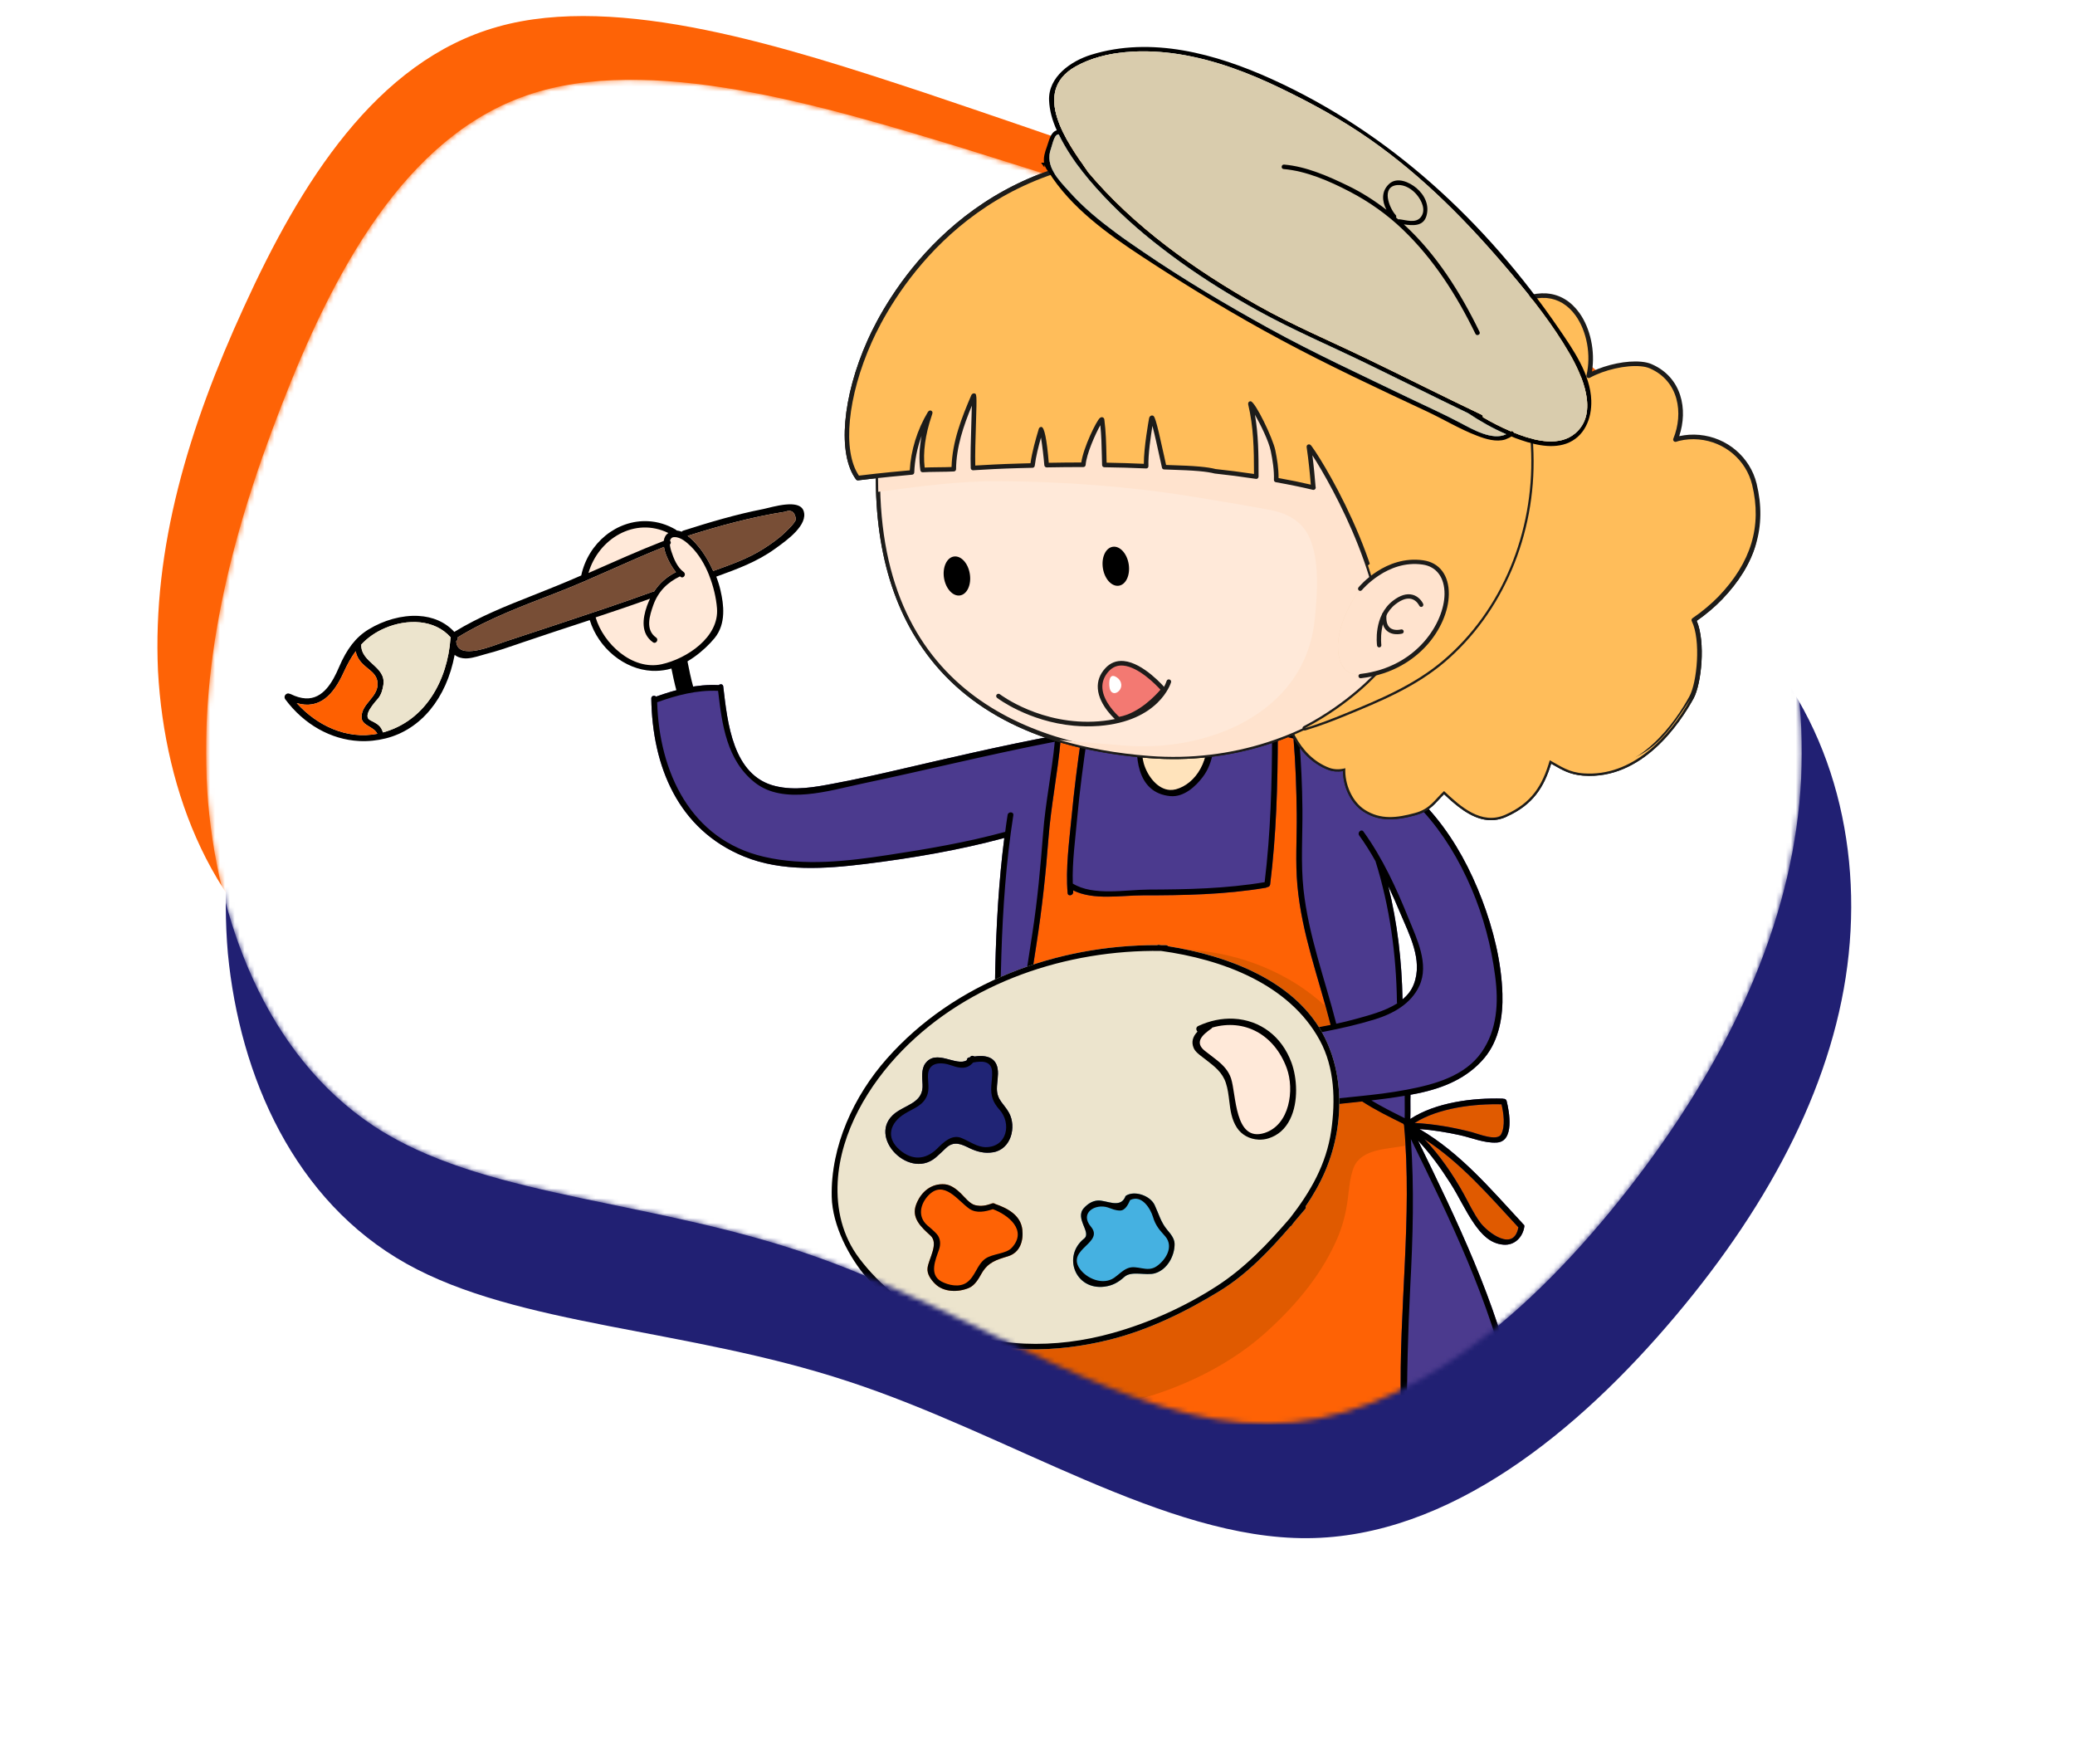 <svg width="420" height="357" viewBox="0 0 420 357" fill="none" xmlns="http://www.w3.org/2000/svg">
    <path d="M260.502 44.425C284.828 53.095 312.475 63.096 329.282 80.731C346.3 98.375 352.477 123.654 348.979 148.382C345.48 173.11 332.101 197.109 312.258 219.31C292.414 241.512 266.323 261.754 238.531 260.837C210.739 259.919 181.246 237.843 149.877 225.982C118.718 214.129 85.894 212.5 64.493 199.143C43.091 185.786 33.328 160.538 31.979 135.791C30.846 110.882 38.12 86.644 49.414 62.05C60.715 37.284 76.028 12.333 100.754 5.413C125.269 -1.515 159.408 9.598 187.089 18.742C214.763 28.057 236.182 35.584 260.502 44.425Z" fill="#FE6306"/>
    <g filter="url(#filter0_d_131_3266)">
        <path d="M278.561 82.395C304.049 90.205 333.022 99.23 351.103 116.413C369.402 133.595 376.808 158.935 374.194 184.102C371.58 209.268 358.727 234.087 339.121 257.344C319.516 280.602 293.374 302.123 264.619 302.297C235.864 302.47 204.494 281.296 171.6 270.535C138.923 259.774 104.94 259.427 82.284 246.757C59.628 234.087 48.518 208.921 46.122 183.928C43.943 158.762 50.479 133.942 61.153 108.602C71.827 83.089 86.641 57.228 111.911 49.245C136.963 41.261 172.689 51.154 201.662 59.311C230.635 67.642 253.073 74.411 278.561 82.395Z" fill="#212073"/>
    </g>
    <g clip-path="url(#clip0_131_3266)">
        <mask id="mask0_131_3266" style="mask-type:alpha" maskUnits="userSpaceOnUse" x="41" y="16" width="324" height="273">
            <path d="M270.314 54.496C295.337 62.794 323.782 72.384 341.533 90.64C359.498 108.897 366.77 135.82 364.204 162.56C361.637 189.299 349.019 215.669 329.77 240.38C310.522 265.091 284.857 287.958 256.627 288.142C228.396 288.326 197.598 265.828 165.304 254.395C133.223 242.962 99.859 242.593 77.617 229.131C55.374 215.669 44.467 188.93 42.114 162.375C39.975 135.636 46.392 109.265 56.871 82.342C67.351 55.234 81.894 27.757 106.703 19.274C131.298 10.791 166.373 21.302 194.818 29.97C223.263 38.821 245.291 46.013 270.314 54.496Z" fill="white"/>
        </mask>
        <g mask="url(#mask0_131_3266)">
            <path d="M270.314 54.496C295.337 62.794 323.782 72.384 341.533 90.64C359.498 108.897 366.77 135.82 364.204 162.56C361.637 189.299 349.019 215.669 329.77 240.38C310.522 265.091 284.857 287.958 256.627 288.142C228.396 288.326 197.598 265.828 165.304 254.395C133.223 242.962 99.859 242.593 77.617 229.131C55.374 215.669 44.467 188.93 42.114 162.375C39.975 135.636 46.392 109.265 56.871 82.342C67.351 55.234 81.894 27.757 106.703 19.274C131.298 10.791 166.373 21.302 194.818 29.97C223.263 38.821 245.291 46.013 270.314 54.496Z" fill="white"/>
            <path d="M306.863 281.491C306.869 281.373 306.836 281.253 306.789 281.141C302.847 263.445 294.936 247.046 287.014 230.827C289.521 233.47 291.617 236.398 293.586 239.485C295.29 242.14 296.584 245.064 298.388 247.653C299.855 249.768 301.596 251.677 304.301 251.899C306.61 252.088 308.227 250.346 308.541 248.249C308.586 247.976 308.448 247.796 308.262 247.715C308.25 247.687 308.238 247.647 308.207 247.618C301.717 240.621 295.616 233.36 287.308 228.489C290.074 228.704 292.792 229.139 295.517 229.74C297.908 230.268 300.426 231.368 302.917 231.233C306.611 231.065 305.507 224.95 304.952 222.807C304.866 222.477 304.578 222.351 304.314 222.376C304.259 222.366 304.197 222.339 304.131 222.336C298.221 222.147 290.598 223.08 285.459 226.457C285.523 224.831 285.442 223.19 285.499 221.557C285.994 221.466 286.495 221.373 286.991 221.271C292.165 220.196 297.008 218.22 300.463 214.092C303.45 210.526 304.242 205.65 304.103 201.134C303.909 194.669 302.252 188.061 299.965 182.055C295.271 169.73 287.896 159.757 276.083 153.516C270.567 150.6 264.663 148.674 258.604 147.453C258.435 147.026 257.872 146.959 257.615 147.26C249.825 145.773 241.793 145.417 233.936 145.554C233.698 145.556 233.544 145.678 233.442 145.836C232.763 145.91 232.085 146.011 231.4 146.1C231.165 145.963 230.886 145.966 230.727 146.174C225.246 146.848 219.84 147.728 214.452 148.723C214.224 148.598 213.913 148.648 213.724 148.845C203.014 150.847 192.389 153.334 181.727 155.804C177.462 156.793 173.176 157.747 168.867 158.553C164.923 159.304 160.921 160.054 156.949 159.089C148.271 157.007 147.24 146.157 146.392 138.918C146.332 138.411 145.781 138.384 145.481 138.652C141.098 138.425 136.905 139.51 132.798 140.976C132.477 140.688 131.835 140.781 131.83 141.347C132.028 155.044 137.215 167.885 150.616 173.345C158.278 176.47 167.083 175.833 175.119 174.849C184.606 173.678 194.064 172.071 203.281 169.589C201.031 187.162 201.322 204.756 201.257 222.459C201.035 226.164 199.897 229.649 198.406 233.02C198.192 233.026 198.003 233.143 197.935 233.42C197.862 233.805 197.772 234.191 197.691 234.572C195.72 238.715 193.334 242.736 191.59 246.851C189.757 251.163 187.783 255.421 185.947 259.739C184.046 264.176 182.977 268.94 180.962 273.326C180.918 273.431 180.914 273.519 180.925 273.613C180.901 273.769 180.932 273.932 181.087 274.076C183.943 276.857 187.928 278.041 190.805 280.737C190.875 280.818 190.955 280.857 191.031 280.878C190.962 282.567 190.878 284.258 190.802 285.954C190.545 291.735 189.944 297.547 190.555 303.319C190.582 303.62 190.811 303.758 191.053 303.756C196.973 312.651 207.459 318.401 217.787 320.285C224.841 321.577 231.965 322.372 239.144 322.184C246.425 321.982 253.86 320.21 260.886 318.363C261.092 318.318 261.206 318.201 261.28 318.055C268.086 316.198 275.341 315.009 280.061 309.255C283.986 304.458 284.692 297.64 284.783 291.442C292.122 288.835 299.385 286.05 306.165 282.188C306.526 282.252 306.977 281.991 306.857 281.523C306.862 281.502 306.862 281.502 306.863 281.491ZM283.884 202.26C283.74 194.508 282.848 186.824 281.002 179.327C281.834 181.067 282.624 182.859 283.365 184.645C285.234 189.111 288.046 194.264 286.185 199.148C285.709 200.42 284.9 201.43 283.884 202.26Z" fill="#4B3A8E"/>
            <path d="M231.643 147.188C232.886 147.044 234.133 146.898 235.38 146.764C235.475 146.761 235.558 146.725 235.612 146.696C238.538 146.676 241.435 146.737 244.353 146.893C245.13 151.835 243.54 158.358 238.061 159.865C234.71 160.758 232.175 157.296 231.379 154.559C230.7 152.204 231.161 149.556 231.643 147.188Z" fill="#FFE3BB"/>
            <path d="M236.792 160.136C234.171 160.006 232.021 157.25 231.249 154.594C230.575 152.243 231.006 149.631 231.511 147.161C231.525 147.099 231.572 147.06 231.624 147.053L231.829 147.028C233.003 146.889 234.184 146.749 235.37 146.626C235.436 146.625 235.501 146.605 235.548 146.575C235.566 146.561 235.588 146.559 235.613 146.555C238.475 146.539 241.164 146.59 243.84 146.723L244.36 146.749C244.423 146.752 244.473 146.802 244.484 146.863C244.904 149.544 244.614 152.405 243.68 154.71C242.567 157.465 240.637 159.291 238.099 159.992C237.666 160.113 237.223 160.158 236.792 160.136ZM231.76 147.309C231.268 149.719 230.863 152.257 231.514 154.522C232.255 157.082 234.315 159.746 236.806 159.87C237.208 159.89 237.618 159.841 238.029 159.736C241.914 158.665 245.284 153.957 244.234 147.023L243.825 146.999C241.173 146.867 238.488 146.811 235.647 146.833C235.585 146.86 235.5 146.895 235.392 146.898C234.219 147.022 233.035 147.162 231.862 147.302L231.76 147.309Z" fill="black"/>
            <path d="M307.336 248.388C306.405 253.457 301.17 249.459 299.658 247.477C298.3 245.673 297.338 243.558 296.248 241.587C294.072 237.657 291.431 233.84 288.32 230.532C295.698 235.309 301.356 241.932 307.336 248.388Z" fill="#E05A00"/>
            <path d="M303.923 223.488C304.354 225.296 304.724 227.884 303.855 229.555C303.072 231.065 299.025 229.42 297.981 229.144C294.156 228.161 290.273 227.474 286.332 227.264C291.141 224.198 298.501 223.337 303.923 223.488Z" fill="#E05A00"/>
            <path d="M280.669 306.173C276.538 314.394 266.565 315.145 258.734 317.585C258.61 317.62 258.51 317.71 258.436 317.804C252.797 319.216 246.98 320.468 241.225 320.924C234.76 321.417 228.203 320.758 221.795 319.792C210.216 318.045 198.339 313.045 191.788 302.787C191.752 302.729 191.698 302.694 191.654 302.651C191.127 297.121 191.713 291.538 191.96 286.013C192.241 280.047 192.485 274.06 192.829 268.088C193.475 256.653 196.403 245.711 198.868 234.572C199.561 233.137 200.186 231.687 200.727 230.2C200.947 230.211 201.19 230.108 201.274 229.836C205.814 217.237 207.777 204.184 209.801 191.009C210.899 183.957 211.67 176.894 212.209 169.768C212.72 163.098 214.066 156.543 214.673 149.881C216.073 149.624 217.47 149.359 218.884 149.105C218.092 154.537 217.406 159.957 216.889 165.409C216.41 170.401 215.672 175.737 216.098 180.757C216.164 181.485 217.288 181.224 217.222 180.498C217.213 180.39 217.219 180.281 217.215 180.192C221.334 182.251 226.903 181.202 231.29 181.198C239.686 181.198 247.897 181.057 256.177 179.669C256.311 179.649 256.405 179.588 256.467 179.537C256.751 179.536 257.033 179.366 257.09 179.004C258.336 168.954 258.622 158.829 258.641 148.714C259.698 148.953 260.75 149.204 261.819 149.454C262.241 154.554 262.415 159.655 262.472 164.775C262.52 169.574 262.167 174.437 262.608 179.22C263.492 188.989 266.931 198.01 269.331 207.426C265.088 208.302 260.774 208.896 256.512 209.657C256.511 209.669 256.504 209.669 256.504 209.669C256.071 209.624 255.631 210.189 255.967 210.66C258.536 214.153 259.48 217.86 260.84 221.893C261.634 224.241 263.469 224.696 265.729 224.175C265.838 224.145 265.925 224.097 265.992 224.031C269.218 223.587 272.471 223.259 275.714 222.916C278.385 224.654 281.236 226.051 284.091 227.462C284.103 227.501 284.096 227.508 284.101 227.536C284.13 227.579 284.156 227.643 284.187 227.7C285.908 246.415 283.101 265.008 283.554 283.719C283.748 291.178 284.12 299.324 280.669 306.173Z" fill="#FE6205"/>
            <path d="M255.724 270.099C261.697 264.82 267.073 258.615 270.384 251.3C271.733 248.332 272.401 245.74 272.819 242.551C273.077 240.525 273.232 238.237 273.995 236.305C275.481 232.54 280.63 232.568 284.052 231.939C284.2 231.911 284.35 231.863 284.501 231.839C284.418 230.464 284.327 229.072 284.192 227.698C284.159 227.641 284.135 227.576 284.106 227.533C284.1 227.505 284.108 227.498 284.096 227.459C281.241 226.048 278.39 224.651 275.719 222.914C272.476 223.256 269.223 223.584 265.997 224.028C265.93 224.094 265.844 224.143 265.733 224.172C263.472 224.693 261.639 224.238 260.845 221.89C259.483 217.857 258.54 214.15 255.972 210.658C255.634 210.186 256.076 209.623 256.501 209.666C256.501 209.666 256.515 209.667 256.515 209.654C260.777 208.893 265.091 208.299 269.334 207.423C269.025 206.17 268.673 204.929 268.337 203.69C261.093 196.925 251.026 192.912 241.308 192.291C234.464 191.862 227.374 192.832 220.674 194.157C216.708 194.945 212.678 195.895 208.823 197.286C207.076 208.338 205.092 219.254 201.276 229.836C201.193 230.108 200.949 230.211 200.729 230.2C200.187 231.687 199.563 233.139 198.87 234.572C196.404 245.711 193.476 256.653 192.83 268.088C192.608 271.79 192.431 275.491 192.278 279.19C210.385 291.793 240.477 283.594 255.724 270.099Z" fill="#E05A00"/>
            <path d="M306.863 281.491C306.869 281.373 306.836 281.253 306.789 281.141C302.847 263.445 294.936 247.046 287.014 230.827C289.521 233.47 291.617 236.398 293.586 239.485C295.29 242.14 296.584 245.064 298.388 247.653C299.855 249.768 301.596 251.677 304.301 251.899C306.61 252.088 308.227 250.346 308.541 248.249C308.586 247.976 308.448 247.796 308.262 247.715C308.25 247.687 308.238 247.647 308.207 247.618C301.717 240.621 295.616 233.36 287.308 228.489C290.074 228.704 292.792 229.139 295.517 229.74C297.908 230.268 300.426 231.368 302.917 231.233C306.611 231.065 305.507 224.95 304.952 222.807C304.866 222.477 304.578 222.351 304.314 222.376C304.259 222.366 304.197 222.339 304.131 222.336C298.221 222.147 290.598 223.08 285.459 226.457C285.523 224.831 285.442 223.19 285.499 221.557C285.994 221.466 286.495 221.373 286.991 221.271C292.165 220.196 297.008 218.22 300.463 214.092C303.45 210.526 304.242 205.65 304.103 201.134C303.909 194.669 302.252 188.061 299.965 182.055C295.271 169.73 287.896 159.757 276.083 153.516C270.567 150.6 264.663 148.674 258.604 147.453C258.435 147.026 257.872 146.959 257.615 147.26C249.825 145.773 241.793 145.417 233.936 145.554C233.698 145.556 233.544 145.678 233.442 145.836C232.763 145.91 232.085 146.011 231.4 146.1C231.165 145.963 230.886 145.966 230.727 146.174C225.246 146.848 219.84 147.728 214.452 148.723C214.224 148.598 213.913 148.648 213.724 148.845C203.014 150.847 192.389 153.334 181.727 155.804C177.462 156.793 173.176 157.747 168.867 158.553C164.923 159.304 160.921 160.054 156.949 159.089C148.271 157.007 147.24 146.157 146.392 138.918C146.332 138.411 145.781 138.384 145.481 138.652C141.098 138.425 136.905 139.51 132.798 140.976C132.477 140.688 131.835 140.781 131.83 141.347C132.028 155.044 137.215 167.885 150.616 173.345C158.278 176.47 167.083 175.833 175.119 174.849C184.606 173.678 194.064 172.071 203.281 169.589C201.031 187.162 201.322 204.756 201.257 222.459C201.035 226.164 199.897 229.649 198.406 233.02C198.192 233.026 198.003 233.143 197.935 233.42C197.862 233.805 197.772 234.191 197.691 234.572C195.72 238.715 193.334 242.736 191.59 246.851C189.757 251.163 187.783 255.421 185.947 259.739C184.046 264.176 182.977 268.94 180.962 273.326C180.918 273.431 180.914 273.519 180.925 273.613C180.901 273.769 180.932 273.932 181.087 274.076C183.943 276.857 187.928 278.041 190.805 280.737C190.875 280.818 190.955 280.857 191.031 280.878C190.962 282.567 190.878 284.258 190.802 285.954C190.545 291.735 189.944 297.547 190.555 303.319C190.582 303.62 190.811 303.758 191.053 303.756C196.973 312.651 207.459 318.401 217.787 320.285C224.841 321.577 231.965 322.372 239.144 322.184C246.425 321.982 253.86 320.21 260.886 318.363C261.092 318.318 261.206 318.201 261.28 318.055C268.086 316.198 275.341 315.009 280.061 309.255C283.986 304.458 284.692 297.64 284.783 291.442C292.122 288.835 299.385 286.05 306.165 282.188C306.526 282.252 306.977 281.991 306.857 281.523C306.862 281.502 306.862 281.502 306.863 281.491ZM307.336 248.388C306.405 253.457 301.17 249.459 299.658 247.478C298.3 245.673 297.338 243.559 296.248 241.587C294.072 237.657 291.431 233.841 288.32 230.532C295.698 235.309 301.356 241.932 307.336 248.388ZM303.923 223.488C304.354 225.296 304.724 227.885 303.855 229.555C303.072 231.066 299.025 229.42 297.981 229.145C294.156 228.161 290.273 227.474 286.332 227.264C291.141 224.198 298.501 223.337 303.923 223.488ZM297.839 179.821C300.262 185.485 301.855 191.487 302.637 197.594C303.339 202.934 303.06 208.391 299.891 212.941C296.46 217.847 290.249 219.49 284.696 220.541C278.171 221.796 271.479 222.041 264.909 223.011C264.778 223.032 264.682 223.083 264.618 223.15C261.617 223.281 261.472 219.771 260.712 217.254C259.99 214.868 258.798 212.714 257.392 210.671C264.421 209.44 271.45 208.406 278.305 206.294C282.019 205.139 285.599 203.163 287.291 199.514C289.32 195.129 286.784 189.992 285.14 185.945C282.649 179.76 279.888 173.719 275.979 168.293C275.551 167.69 274.688 168.466 275.113 169.074C276.326 170.747 277.409 172.484 278.413 174.284C281.31 183.56 282.618 193.122 282.756 202.824C282.751 202.914 282.774 203.007 282.807 203.064C280.261 204.684 276.976 205.506 274.397 206.225C273.105 206.584 271.789 206.899 270.476 207.184C268.157 198.102 264.867 189.386 263.84 180.009C263.262 174.603 263.675 169.101 263.621 163.695C263.577 159.036 263.369 154.404 262.987 149.767C266.454 150.692 269.861 151.87 273.183 153.372C285.01 158.719 292.805 168.074 297.839 179.821ZM284.315 226.292C282.049 225.161 279.755 224.016 277.581 222.705C279.833 222.432 282.095 222.145 284.322 221.763C284.302 223.278 284.375 224.795 284.315 226.292ZM283.884 202.26C283.74 194.508 282.848 186.824 281.002 179.327C281.834 181.067 282.624 182.859 283.365 184.645C285.234 189.111 288.046 194.264 286.185 199.148C285.709 200.42 284.9 201.43 283.884 202.26ZM231.643 147.188C232.886 147.044 234.133 146.898 235.38 146.764C235.474 146.761 235.558 146.725 235.612 146.696C238.538 146.676 241.435 146.737 244.353 146.893C245.13 151.835 243.54 158.358 238.061 159.865C234.71 160.758 232.175 157.297 231.379 154.559C230.7 152.205 231.161 149.556 231.643 147.188ZM230.447 147.35C229.562 152.736 229.96 160.511 236.922 161.121C239.612 161.344 241.974 159.21 243.462 157.234C245.64 154.354 246.017 150.433 245.514 146.965C249.543 147.222 253.55 147.73 257.478 148.492C257.47 158.522 257.188 168.563 255.976 178.543C255.959 178.542 255.951 178.541 255.951 178.541C248.124 179.848 240.361 180.01 232.457 180.035C227.822 180.056 221.29 181.376 217.144 178.816C216.996 174.411 217.67 169.786 218.042 165.465C218.549 159.933 219.29 154.41 220.092 148.911C223.538 148.317 226.978 147.786 230.447 147.35ZM205.107 164.99C205.23 164.246 204.066 164.188 203.949 164.932C203.768 166.069 203.603 167.208 203.46 168.349C195.646 170.477 187.747 171.823 179.742 173.04C171.445 174.304 162.911 175.316 154.637 173.393C139.704 169.938 133.424 156.164 133.018 142.119C137.015 140.687 141.09 139.613 145.349 139.816C146.139 146.611 147.075 153.88 152.816 158.392C158.633 162.966 167.927 159.982 174.328 158.632C187.445 155.869 200.386 152.642 213.497 150.111C212.906 156.3 211.608 162.373 211.136 168.583C210.618 175.339 210.008 182.042 208.981 188.746C207.26 200.076 205.591 211.395 202.432 222.382C202.454 222.194 202.475 222.01 202.484 221.829C202.477 221.721 202.455 221.646 202.428 221.571C202.479 202.62 202.179 183.794 205.107 164.99ZM191.673 268.031C191.435 271.851 191.255 275.661 191.091 279.492C188.341 277.176 184.801 275.959 182.163 273.495C184.112 269.169 185.2 264.478 187.043 260.098C188.995 255.443 191.133 250.876 193.1 246.226C194.172 243.731 195.469 241.288 196.737 238.833C194.519 248.503 192.267 258.068 191.673 268.031ZM280.67 306.173C276.538 314.394 266.565 315.146 258.734 317.585C258.611 317.62 258.511 317.711 258.436 317.804C252.797 319.216 246.98 320.468 241.226 320.924C234.76 321.417 228.203 320.759 221.795 319.793C210.217 318.045 198.339 313.046 191.788 302.787C191.752 302.73 191.698 302.695 191.654 302.651C191.127 297.121 191.713 291.539 191.96 286.013C192.242 280.048 192.486 274.06 192.829 268.089C193.475 256.653 196.403 245.711 198.868 234.572C199.561 233.138 200.186 231.687 200.727 230.2C200.947 230.211 201.19 230.108 201.275 229.836C205.814 217.238 207.778 204.184 209.801 191.009C210.899 183.957 211.67 176.895 212.209 169.769C212.72 163.098 214.066 156.544 214.674 149.881C216.073 149.624 217.47 149.36 218.884 149.105C218.092 154.537 217.406 159.957 216.89 165.409C216.41 170.401 215.672 175.737 216.098 180.757C216.164 181.486 217.288 181.224 217.222 180.499C217.214 180.391 217.219 180.281 217.216 180.192C221.334 182.251 226.904 181.202 231.29 181.199C239.686 181.199 247.897 181.058 256.177 179.669C256.311 179.65 256.405 179.588 256.468 179.537C256.752 179.536 257.033 179.367 257.09 179.005C258.336 168.954 258.622 158.829 258.641 148.714C259.698 148.953 260.75 149.204 261.82 149.455C262.242 154.554 262.415 159.655 262.472 164.775C262.52 169.575 262.167 174.437 262.608 179.221C263.492 188.989 266.932 198.01 269.331 207.426C265.088 208.302 260.774 208.896 256.512 209.658C256.512 209.67 256.504 209.669 256.504 209.669C256.071 209.625 255.631 210.19 255.967 210.661C258.537 214.153 259.48 217.861 260.841 221.894C261.634 224.241 263.469 224.696 265.729 224.176C265.838 224.146 265.926 224.098 265.992 224.032C269.219 223.587 272.472 223.259 275.715 222.917C278.385 224.654 281.236 226.051 284.091 227.462C284.103 227.501 284.097 227.508 284.101 227.536C284.13 227.579 284.156 227.644 284.187 227.701C285.909 246.415 283.101 265.009 283.555 283.72C283.748 291.178 284.121 299.324 280.67 306.173ZM284.791 290.223C284.8 289.415 284.792 288.643 284.794 287.898C284.742 278.673 284.976 269.589 285.452 260.369C285.985 250.424 286.271 240.455 285.574 230.523C293.558 246.849 301.589 263.357 305.599 281.188C298.985 284.939 291.946 287.665 284.791 290.223Z" fill="black"/>
            <path d="M162.52 103.413C161.677 101.004 155.968 102.87 154.546 103.145C149.07 104.213 143.679 105.814 138.345 107.518C138.187 107.564 138.09 107.649 138.021 107.773C137.646 107.611 137.259 107.518 136.875 107.481C136.825 107.415 136.774 107.343 136.681 107.292C128.805 102.697 119.541 108.021 117.766 116.546C117.765 116.557 117.765 116.557 117.765 116.557C115.98 117.33 114.2 118.099 112.395 118.821C105.438 121.684 98.361 124.093 91.928 128.062C87.577 123.201 79.833 124.328 74.642 127.516C71.755 129.293 70.05 132.003 68.747 135.058C66.805 139.637 64.119 143.208 58.787 140.592C58.703 140.552 58.611 140.532 58.542 140.529C58.08 140.264 57.465 140.929 57.859 141.449C62.584 147.798 70.202 151.294 78.058 149.293C86.036 147.288 90.573 139.897 91.942 132.257C92.341 132.673 92.902 132.954 93.698 133.07C95.165 133.299 96.958 132.581 98.337 132.214C100.804 131.596 103.226 130.729 105.655 129.903C110.244 128.334 114.852 126.832 119.461 125.323C121.408 131.844 128.095 136.879 135.056 135.368C138.633 134.58 142.243 131.824 144.531 129.06C146.76 126.344 146.454 122.754 145.719 119.578C145.504 118.588 145.186 117.599 144.807 116.616C149.004 115.094 153.122 113.606 156.795 110.946C158.626 109.617 163.542 106.302 162.52 103.413Z" fill="#FFE9D9"/>
            <path d="M72.727 149.973C66.987 149.688 61.526 146.61 57.747 141.531C57.572 141.301 57.548 141.004 57.684 140.743C57.864 140.407 58.277 140.241 58.581 140.399C58.667 140.404 58.764 140.433 58.841 140.472C59.927 141.004 60.938 141.293 61.863 141.339C65.392 141.514 67.33 138.047 68.626 135.007C70.203 131.304 72.037 128.957 74.572 127.4C77.686 125.49 81.357 124.484 84.634 124.647C87.621 124.795 90.149 125.914 91.957 127.886C96.979 124.802 102.492 122.615 107.824 120.506C109.308 119.919 110.84 119.312 112.344 118.697C114.102 117.996 115.786 117.268 117.648 116.461C119.064 109.865 124.858 105.167 131.167 105.481C133.116 105.578 134.993 106.146 136.756 107.176C136.844 107.231 136.903 107.294 136.951 107.353C137.31 107.394 137.648 107.477 137.976 107.608C138.059 107.501 138.169 107.431 138.307 107.39C143.381 105.771 148.854 104.119 154.523 103.015C154.727 102.974 155.033 102.9 155.388 102.813C156.62 102.505 158.689 101.991 160.286 102.071C161.574 102.135 162.368 102.575 162.648 103.373C163.649 106.199 159.286 109.328 157.195 110.83L156.875 111.062C153.229 113.704 149.224 115.158 144.982 116.698C145.372 117.726 145.654 118.66 145.851 119.552C146.478 122.269 147.036 126.22 144.634 129.148C142.556 131.661 138.947 134.654 135.083 135.506C134.049 135.725 132.994 135.813 131.948 135.761C126.392 135.485 121.126 131.179 119.375 125.499L118.663 125.731C114.41 127.126 110.004 128.567 105.693 130.035L104.743 130.365C102.662 131.077 100.518 131.812 98.367 132.354C98.076 132.431 97.761 132.525 97.437 132.621C96.236 132.976 94.857 133.385 93.681 133.206C92.985 133.107 92.446 132.883 92.026 132.531C90.376 141.339 85.177 147.651 78.089 149.433C76.316 149.874 74.519 150.062 72.727 149.973ZM58.337 140.609C58.182 140.601 58.013 140.71 57.923 140.872C57.875 140.971 57.813 141.165 57.965 141.367C61.696 146.386 67.08 149.421 72.74 149.703C74.501 149.79 76.277 149.609 78.025 149.165C85.073 147.393 90.228 141.06 91.808 132.232C91.82 132.182 91.853 132.14 91.9 132.126C91.949 132.105 92.002 132.125 92.039 132.16C92.432 132.571 92.978 132.828 93.72 132.94C94.853 133.115 96.189 132.709 97.358 132.359C97.69 132.26 98.005 132.162 98.305 132.087C100.439 131.545 102.584 130.814 104.649 130.1L105.606 129.775C109.919 128.301 114.323 126.86 118.585 125.469L119.424 125.192C119.454 125.178 119.494 125.183 119.532 125.2C119.562 125.217 119.584 125.246 119.597 125.282C121.276 130.92 126.476 135.212 131.963 135.488C132.986 135.539 134.016 135.456 135.024 135.233C138.83 134.399 142.375 131.449 144.427 128.97C146.754 126.135 146.203 122.266 145.584 119.603C145.388 118.688 145.09 117.728 144.68 116.662C144.668 116.63 144.67 116.592 144.685 116.557C144.696 116.527 144.728 116.502 144.758 116.487L144.871 116.445C149.101 114.909 153.092 113.463 156.715 110.839L157.035 110.607C159.078 109.141 163.326 106.092 162.394 103.455C162.153 102.772 161.436 102.394 160.273 102.337C158.714 102.259 156.674 102.764 155.454 103.069C155.083 103.163 154.787 103.237 154.572 103.276C148.921 104.376 143.453 106.027 138.39 107.645C138.272 107.678 138.203 107.731 138.144 107.835C138.11 107.899 138.038 107.922 137.971 107.895C137.629 107.747 137.251 107.65 136.864 107.617C136.825 107.612 136.796 107.589 136.768 107.558C136.722 107.496 136.684 107.445 136.617 107.403C134.894 106.401 133.055 105.84 131.154 105.745C124.948 105.436 119.247 110.091 117.899 116.568C117.896 116.618 117.863 116.657 117.819 116.678C115.93 117.497 114.227 118.239 112.446 118.942C110.943 119.562 109.411 120.172 107.929 120.759C102.574 122.875 97.037 125.068 92.004 128.176C91.944 128.209 91.872 128.201 91.829 128.148C90.07 126.181 87.578 125.064 84.62 124.917C81.393 124.757 77.789 125.742 74.718 127.631C72.23 129.159 70.427 131.461 68.876 135.111C67.547 138.232 65.551 141.793 61.85 141.609C60.886 141.561 59.836 141.258 58.727 140.713C58.665 140.685 58.592 140.668 58.535 140.665C58.512 140.664 58.488 140.658 58.474 140.65C58.429 140.624 58.382 140.611 58.337 140.609Z" fill="black"/>
            <path d="M162.52 103.413C161.677 101.004 155.968 102.87 154.546 103.145C149.07 104.213 143.679 105.814 138.345 107.518C138.187 107.564 138.09 107.649 138.021 107.773C137.646 107.611 137.259 107.518 136.875 107.481C136.825 107.415 136.774 107.343 136.681 107.292C128.805 102.697 119.541 108.021 117.766 116.546C117.765 116.557 117.765 116.557 117.765 116.557C115.98 117.33 114.2 118.099 112.395 118.821C105.438 121.684 98.361 124.093 91.928 128.062C87.577 123.201 79.833 124.328 74.642 127.516C71.755 129.293 70.05 132.003 68.747 135.058C66.805 139.637 64.119 143.208 58.787 140.592C58.703 140.552 58.611 140.532 58.542 140.529C58.08 140.264 57.465 140.929 57.859 141.449C62.584 147.798 70.202 151.294 78.058 149.293C86.036 147.288 90.573 139.897 91.942 132.257C92.341 132.673 92.902 132.954 93.698 133.07C95.165 133.299 96.958 132.581 98.337 132.214C100.804 131.596 103.226 130.729 105.655 129.903C110.244 128.334 114.852 126.832 119.461 125.323C121.408 131.844 128.095 136.879 135.056 135.368C138.633 134.58 142.243 131.824 144.531 129.06C146.76 126.344 146.454 122.754 145.719 119.578C145.504 118.588 145.186 117.599 144.807 116.616C149.004 115.094 153.122 113.606 156.795 110.946C158.626 109.617 163.542 106.302 162.52 103.413ZM60.063 142.298C64.649 143.627 67.463 140.678 69.558 136.083C70.301 134.463 71.07 133.041 71.996 131.795C72.136 132.62 72.51 133.37 73.156 134.092C74.491 135.603 76.505 136.219 76.425 138.586C76.321 141.187 73.202 142.439 73.178 145.094C73.151 146.89 75.697 147.004 76.367 148.505C70.181 149.71 64.163 146.837 60.063 142.298ZM91.183 129.183C90.581 137.673 86.114 145.89 77.512 148.234C77.122 146.863 76.291 146.441 74.954 145.769C73.17 144.881 76.103 141.91 76.622 141.249C77.203 140.478 77.437 139.585 77.592 138.643C78.217 134.835 72.993 134.148 73.122 130.444C74.394 129.085 75.944 127.96 77.978 127.094C82.402 125.218 87.985 125.293 91.234 129.012C91.204 129.064 91.186 129.118 91.183 129.183ZM135.285 107.873C134.722 108.237 134.438 108.799 134.349 109.469C129.227 111.464 124.182 113.737 119.109 115.963C121.119 109.025 128.497 104.548 135.285 107.873ZM112.695 126.392C109.224 127.539 105.749 128.671 102.28 129.827C99.954 130.596 92.53 133.853 92.345 129.76C92.594 129.627 92.756 129.311 92.641 128.989C98.993 125.098 106.019 122.552 112.936 119.852C120.177 117.037 127.173 113.55 134.39 110.694C134.662 112.454 135.78 114.517 136.814 115.789C134.899 116.75 133.458 118.062 132.38 119.717C132.306 119.713 132.215 119.718 132.137 119.748C125.689 122.085 119.188 124.242 112.695 126.392ZM145.124 123.072C145.616 128.949 138.99 133.32 133.91 134.434C127.966 135.726 122.108 130.238 120.56 124.946C124.238 123.728 127.916 122.49 131.568 121.165C131.35 121.638 131.139 122.122 130.96 122.618C130.044 125.215 129.684 128.229 132.163 129.983C132.772 130.42 133.411 129.451 132.795 129.021C130.552 127.432 131.501 124.562 132.243 122.44C133.219 119.724 135.075 117.87 137.643 116.646C137.68 116.679 137.716 116.723 137.754 116.744C138.363 117.187 138.982 116.215 138.385 115.77C137.064 114.815 136.348 113.018 135.866 111.519C135.78 111.231 135.623 110.695 135.591 110.182C135.858 109.999 135.82 109.65 135.621 109.411C135.729 109.008 135.977 108.706 136.489 108.701C137.775 108.657 139.036 109.792 139.877 110.616C141.427 112.15 142.662 114.218 143.548 116.45C143.547 116.465 143.554 116.466 143.553 116.492C144.417 118.669 144.954 120.993 145.124 123.072ZM158.884 107.775C157.599 109.018 156.084 110.065 154.581 111.033C151.392 113.077 147.894 114.27 144.362 115.554C143.723 114.126 142.968 112.756 142.116 111.568C141.465 110.678 140.417 109.349 139.184 108.449C145.641 106.403 152.178 104.623 158.879 103.57C160.196 103.072 160.938 103.608 161.103 105.168C160.59 106.192 159.685 106.972 158.884 107.775Z" fill="black"/>
            <path d="M139.013 133.177C138.006 133.868 136.884 134.343 135.722 134.435C136.105 136.302 136.484 138.198 137.009 140.092C138.086 139.761 139.259 139.475 140.403 139.314C139.854 137.374 139.45 135.386 139.044 133.324C139.028 133.267 139.01 133.22 139.013 133.177Z" fill="black"/>
            <path d="M268.17 210.024C262.496 198.536 248.465 193.382 236.431 191.496C236.352 191.375 236.209 191.298 236.006 191.288C235.687 191.275 235.368 191.3 235.044 191.283C234.888 191.254 234.723 191.24 234.567 191.217C234.425 191.197 234.321 191.227 234.235 191.279C213.912 191.213 193.197 198.79 179.529 214.231C172.818 221.799 168.135 231.954 168.35 242.181C168.474 248.005 171.866 254.52 175.605 258.793C179.403 263.132 184.274 266.545 189.548 268.846C192.399 270.107 195.423 271.111 198.472 271.832C201.545 272.544 204.805 272.983 207.982 273.064C213.436 273.214 219.202 272.48 224.512 271.156C232.424 269.2 239.929 265.525 246.857 261.287C252.417 257.881 256.941 253.111 261.197 248.196C261.262 248.161 261.342 248.112 261.415 248.031C261.606 247.793 261.773 247.542 261.955 247.313C262.71 246.437 263.451 245.562 264.181 244.69C264.344 244.513 264.34 244.321 264.253 244.169C267.415 239.543 269.622 234.74 270.607 228.902C271.668 222.519 271.054 215.856 268.17 210.024Z" fill="#ECE4CD"/>
            <path d="M204.244 225.235C203.257 223.416 201.794 222.655 201.782 220.374C201.78 219.028 202.148 217.64 201.931 216.291C201.512 213.78 199.3 213.527 197.205 213.818C196.951 213.624 196.59 213.606 196.371 213.934C196.351 213.944 196.339 213.96 196.331 213.971C196.276 213.992 196.204 214.003 196.125 214.02C195.812 214.079 195.69 214.324 195.699 214.569C193.496 215.913 189.482 212.182 187.274 215.251C186.446 216.395 186.669 218.199 186.737 219.479C186.91 222.754 184.196 223.381 181.87 224.799C174.686 229.18 183.689 239.035 189.368 234.281C190.093 233.673 190.747 233.02 191.422 232.38C193.101 230.768 194.633 231.574 196.308 232.389C197.827 233.114 199.32 233.465 200.981 233.202C204.681 232.609 205.765 228.045 204.244 225.235Z" fill="#202475"/>
            <path d="M206.926 248.826C206.575 245.892 203.897 244.511 201.41 243.65C201.307 243.554 201.155 243.491 200.957 243.536C200.827 243.513 200.7 243.559 200.612 243.627C199.533 243.975 198.649 244.193 197.401 243.905C196.309 243.661 195.25 242.27 194.441 241.478C193.633 240.693 192.472 239.79 191.289 239.685C188.492 239.433 186.405 241.228 185.448 243.743C184.377 246.518 186.514 248.394 188.331 250.054C190.094 251.669 187.959 254.763 187.747 256.608C187.593 257.849 188.437 258.987 189.26 259.809C191.024 261.578 194.013 261.559 196.149 260.638C197.326 260.124 198.083 258.794 198.674 257.736C199.995 255.446 201.662 254.962 204.044 254.242C206.49 253.485 207.184 251.101 206.926 248.826Z" fill="#FE6205"/>
            <path d="M236.261 248.906C234.952 247.341 234.561 245.679 233.718 243.889C232.838 241.996 229.739 240.901 227.969 241.943C227.803 242.056 227.724 242.207 227.692 242.364C226.62 244.562 223.901 242.863 222.219 242.961C221.074 243.026 220.123 243.689 219.389 244.488C217.481 246.6 220.986 249.417 219.447 250.656C215.001 254.186 217.604 261.151 223.575 260.392C225.204 260.179 226.357 259.526 227.568 258.433C229.043 257.1 231.929 258.234 233.784 257.686C236.269 256.956 237.793 254.137 237.747 251.691C237.713 250.623 236.919 249.681 236.261 248.906Z" fill="#45B1E1"/>
            <path d="M268.17 210.024C262.496 198.536 248.465 193.382 236.431 191.496C236.352 191.375 236.209 191.298 236.006 191.288C235.687 191.275 235.368 191.3 235.044 191.283C234.888 191.254 234.723 191.24 234.567 191.217C234.425 191.197 234.321 191.227 234.235 191.279C213.912 191.213 193.197 198.79 179.529 214.231C172.818 221.799 168.135 231.954 168.35 242.181C168.474 248.005 171.866 254.52 175.605 258.793C179.403 263.132 184.274 266.545 189.548 268.846C192.399 270.107 195.423 271.111 198.472 271.832C201.545 272.544 204.805 272.983 207.982 273.064C213.436 273.214 219.202 272.48 224.512 271.156C232.424 269.2 239.929 265.525 246.857 261.287C252.417 257.881 256.941 253.111 261.197 248.196C261.262 248.161 261.342 248.112 261.415 248.031C261.606 247.793 261.773 247.542 261.955 247.313C262.71 246.437 263.451 245.562 264.181 244.69C264.344 244.513 264.34 244.321 264.253 244.169C267.415 239.543 269.622 234.74 270.607 228.902C271.668 222.519 271.054 215.856 268.17 210.024ZM269.451 228.843C268.456 235.663 265.25 241.194 261.103 246.528C256.687 251.651 252.04 256.557 246.325 260.255C239.857 264.443 232.59 267.715 225.181 269.782C213.774 272.991 200.786 272.985 189.987 267.688C183.679 264.584 178.229 260.32 173.951 254.696C170.521 250.186 169.257 244.75 169.558 239.167C170.105 229.136 175.782 219.593 182.663 212.555C196.181 198.727 215.951 192.192 234.987 192.448C247.247 194.13 260.922 199.078 267.15 210.565C270.149 216.095 270.328 222.742 269.451 228.843Z" fill="black"/>
            <path d="M261.288 215.124C258.36 207.096 250.063 204.261 242.599 207.771C242.117 207.98 242.241 208.545 242.588 208.77C241.711 209.64 241.179 210.704 241.732 212.028C242.082 212.863 243.059 213.498 243.747 214.042C245.634 215.517 247.469 216.737 248.25 219.123C249.243 222.112 248.688 225.389 250.468 228.136C251.78 230.191 254.464 230.96 256.717 230.254C262.738 228.372 263.006 219.829 261.288 215.124Z" fill="#FFE9D9"/>
            <path d="M254.73 230.638C252.906 230.547 251.273 229.64 250.356 228.21C249.263 226.527 249.032 224.627 248.812 222.787C248.662 221.58 248.514 220.339 248.124 219.161C247.426 217.049 245.865 215.843 244.208 214.566C244.025 214.427 243.844 214.292 243.664 214.147C243.553 214.056 243.428 213.965 243.306 213.872C242.652 213.375 241.912 212.813 241.606 212.083C241.12 210.923 241.373 209.84 242.383 208.776C242.222 208.617 242.132 208.387 242.146 208.169C242.168 207.935 242.304 207.748 242.539 207.644C244.849 206.561 247.323 206.049 249.699 206.167C255.094 206.436 259.475 209.766 261.414 215.075C262.516 218.085 262.889 222.953 261.115 226.531C260.149 228.486 258.684 229.776 256.754 230.381C256.11 230.585 255.429 230.672 254.73 230.638ZM249.688 206.439C247.354 206.323 244.926 206.826 242.657 207.89C242.513 207.957 242.43 208.062 242.424 208.192C242.405 208.362 242.508 208.554 242.663 208.659C242.693 208.675 242.716 208.715 242.722 208.754C242.727 208.793 242.71 208.835 242.685 208.864C241.672 209.875 241.401 210.89 241.855 211.977C242.141 212.638 242.845 213.181 243.473 213.66C243.601 213.753 243.72 213.845 243.834 213.934C244.012 214.074 244.192 214.215 244.37 214.352C246.064 215.654 247.66 216.889 248.384 219.077C248.779 220.283 248.931 221.538 249.08 222.756C249.312 224.649 249.528 226.432 250.589 228.065C251.453 229.418 253.007 230.282 254.745 230.369C255.413 230.402 256.06 230.316 256.679 230.122C258.533 229.543 259.944 228.295 260.875 226.411C262.616 222.904 262.244 218.127 261.164 215.17C259.257 209.966 254.972 206.702 249.688 206.439Z" fill="black"/>
            <path d="M261.288 215.124C258.36 207.096 250.064 204.261 242.599 207.771C242.117 207.98 242.241 208.545 242.588 208.77C241.712 209.64 241.179 210.704 241.732 212.028C242.082 212.863 243.06 213.498 243.747 214.042C245.634 215.517 247.47 216.737 248.25 219.123C249.243 222.112 248.689 225.389 250.468 228.136C251.781 230.191 254.464 230.96 256.717 230.254C262.739 228.372 263.006 219.829 261.288 215.124ZM255.918 229.302C249.852 231.188 250.247 221.471 249.172 218.242C248.691 216.784 247.674 215.663 246.51 214.714C245.648 214.023 244.787 213.382 243.909 212.698C241.677 210.956 243.382 209.426 245.193 208.17C245.265 208.11 245.34 208.04 245.374 207.962C251.917 206.074 257.969 209.406 260.452 216.184C262.036 220.53 261.078 227.678 255.918 229.302Z" fill="black"/>
            <path d="M204.244 225.235C203.257 223.416 201.794 222.655 201.782 220.374C201.78 219.028 202.148 217.64 201.931 216.291C201.512 213.78 199.3 213.527 197.205 213.818C196.951 213.624 196.59 213.606 196.371 213.934C196.351 213.944 196.339 213.96 196.331 213.971C196.276 213.992 196.204 214.003 196.125 214.02C195.812 214.079 195.69 214.324 195.699 214.569C193.496 215.913 189.482 212.182 187.274 215.251C186.446 216.395 186.669 218.199 186.737 219.479C186.91 222.754 184.196 223.381 181.87 224.799C174.686 229.18 183.689 239.035 189.368 234.281C190.093 233.673 190.747 233.02 191.422 232.38C193.101 230.768 194.633 231.574 196.308 232.389C197.827 233.114 199.32 233.465 200.981 233.202C204.681 232.609 205.765 228.045 204.244 225.235ZM199.502 232.164C197.783 232.148 196.178 230.961 194.623 230.314C192.634 229.488 190.923 231.227 189.678 232.467C187.326 234.766 184.626 234.873 182.119 232.724C179.136 230.167 180.225 227.161 183.126 225.393C184.953 224.267 186.914 223.757 187.692 221.589C188.099 220.472 187.861 219.122 187.824 217.97C187.72 214.902 190.366 214.838 192.6 215.627C194.388 216.275 195.805 216.391 196.969 215.033C198.665 214.707 200.644 214.632 200.806 216.825C200.875 217.808 200.707 218.826 200.644 219.81C200.516 221.761 200.977 223.096 202.289 224.557C204.81 227.362 203.844 232.174 199.502 232.164Z" fill="black"/>
            <path d="M206.926 248.826C206.575 245.892 203.897 244.511 201.41 243.65C201.307 243.554 201.155 243.491 200.957 243.536C200.827 243.513 200.7 243.559 200.612 243.627C199.533 243.975 198.649 244.193 197.401 243.905C196.309 243.661 195.25 242.27 194.441 241.478C193.633 240.693 192.472 239.79 191.289 239.685C188.492 239.433 186.405 241.228 185.448 243.743C184.377 246.518 186.514 248.394 188.331 250.054C190.094 251.669 187.959 254.763 187.747 256.608C187.593 257.849 188.437 258.987 189.26 259.809C191.024 261.578 194.013 261.559 196.149 260.638C197.326 260.124 198.083 258.794 198.674 257.736C199.995 255.446 201.662 254.962 204.044 254.242C206.49 253.485 207.184 251.101 206.926 248.826ZM204.796 252.52C203.637 253.784 200.94 253.685 199.452 254.726C197.711 255.95 197.444 258.364 195.618 259.599C194.16 260.583 191.998 260.107 190.586 259.37C187.966 257.982 189.378 254.901 190.081 252.859C190.432 251.817 190.376 250.6 189.614 249.751C189.016 249.085 188.367 248.556 187.695 247.98C185.664 246.2 186.295 243.623 187.927 241.918C191.076 238.651 193.921 243.062 196.232 244.646C197.645 245.611 199.462 245.208 200.965 244.716C204.059 245.844 208.045 248.994 204.796 252.52Z" fill="black"/>
            <path d="M236.261 248.906C234.952 247.341 234.561 245.679 233.718 243.889C232.838 241.996 229.739 240.901 227.969 241.943C227.803 242.056 227.724 242.207 227.692 242.364C226.62 244.562 223.901 242.863 222.219 242.961C221.074 243.026 220.123 243.689 219.389 244.488C217.481 246.6 220.986 249.417 219.447 250.656C215.001 254.186 217.604 261.151 223.575 260.392C225.204 260.179 226.357 259.526 227.568 258.433C229.043 257.1 231.929 258.234 233.784 257.686C236.269 256.956 237.793 254.137 237.747 251.691C237.713 250.623 236.919 249.681 236.261 248.906ZM234.073 256.294C232.124 257.603 230.128 255.885 228.236 256.681C227.141 257.13 226.492 257.927 225.501 258.609C223.224 260.174 219.84 258.754 218.467 256.643C215.969 252.774 223.545 251.502 220.814 248.261C218.456 245.444 221.721 243.548 224.22 244.361C225.136 244.676 225.714 244.963 226.668 244.989C227.764 245.016 228.356 243.741 228.75 242.866C231.127 241.701 232.87 244.612 233.384 246.316C233.615 247.112 233.942 247.792 234.412 248.479C234.83 249.102 235.391 249.65 235.869 250.227C237.666 252.358 235.907 255.05 234.073 256.294Z" fill="black"/>
            <path d="M60.063 142.298C64.649 143.628 67.463 140.678 69.558 136.083C70.301 134.463 71.07 133.041 71.996 131.795C72.136 132.62 72.51 133.37 73.156 134.092C74.491 135.603 76.505 136.219 76.426 138.586C76.321 141.187 73.202 142.439 73.178 145.094C73.151 146.89 75.697 147.004 76.367 148.505C70.181 149.71 64.163 146.837 60.063 142.298Z" fill="#FE6001"/>
            <path d="M91.182 129.183C90.581 137.673 86.113 145.89 77.511 148.234C77.121 146.863 76.291 146.441 74.954 145.769C73.17 144.881 76.103 141.91 76.621 141.249C77.203 140.477 77.437 139.585 77.592 138.643C78.216 134.835 72.993 134.148 73.121 130.443C74.394 129.085 75.943 127.96 77.978 127.094C82.402 125.218 87.985 125.293 91.234 129.011C91.204 129.064 91.186 129.118 91.182 129.183Z" fill="#ECE4CD"/>
            <path d="M112.695 126.392C109.224 127.539 105.749 128.671 102.28 129.827C99.954 130.596 92.53 133.853 92.345 129.76C92.594 129.627 92.756 129.31 92.641 128.989C98.993 125.098 106.019 122.552 112.936 119.852C120.177 117.037 127.173 113.55 134.39 110.694C134.662 112.454 135.78 114.517 136.814 115.788C134.899 116.75 133.458 118.062 132.38 119.717C132.307 119.713 132.215 119.718 132.137 119.748C125.689 122.085 119.188 124.242 112.695 126.392Z" fill="#784E36"/>
            <path d="M158.884 107.774C157.598 109.018 156.084 110.065 154.581 111.033C151.392 113.076 147.894 114.27 144.362 115.554C143.723 114.125 142.967 112.756 142.116 111.568C141.465 110.677 140.417 109.349 139.184 108.448C145.641 106.402 152.178 104.623 158.878 103.57C160.196 103.072 160.938 103.608 161.102 105.168C160.59 106.191 159.684 106.972 158.884 107.774Z" fill="#784E36"/>
            <path d="M355.108 98.018C353.434 91.108 346.396 87.184 339.759 88.769C339.592 88.813 339.368 88.879 339.129 88.961C341.371 83.464 340.116 76.72 334.105 74.114C331.534 72.996 325.619 73.829 321.566 76.055C323.167 69.379 319.915 60.299 312.965 59.839C307.864 59.51 301.387 63.66 298.116 68.862C290.486 65.919 281.2 71.475 276.691 78.036C274.055 81.868 272.656 85.639 274.331 90.125C274.586 90.826 274.899 91.576 275.261 92.275C275.21 92.297 275.135 92.315 275.082 92.342C270.94 94.067 268.244 97.216 266.021 101.054C264.063 104.429 261.299 110.138 263.006 114.107C263.795 115.936 265.323 117.527 267.119 118.329C266.026 119.19 265.093 120.056 264.683 120.418C259.836 124.689 259.387 133.503 259.641 139.453C259.913 145.748 262.816 153.016 269.056 155.393C270.063 155.767 271.22 155.772 272.305 155.472C272.138 158.68 273.695 162.24 276.214 163.869C279.486 165.976 282.78 165.516 286.402 164.535C289.456 163.707 290.299 161.954 292.286 160.1C295.619 163.229 299.825 167.057 304.707 164.883C310.027 162.502 312.194 159.008 313.689 153.859C316 155.137 317.522 156.304 320.546 156.519C330.438 157.219 337.995 149.112 342.358 141.162C343.999 138.164 344.772 129.397 342.843 125.493C345.037 124.01 346.982 122.277 348.198 121.007C354.465 114.489 357.284 106.961 355.108 98.018Z" fill="#93572A"/>
            <path d="M280.357 165.771C278.771 165.626 277.334 165.138 275.967 164.247C273.503 162.666 271.856 159.358 271.839 156.055C270.799 156.225 269.774 156.156 268.897 155.818C262.127 153.25 259.435 145.406 259.178 139.473C258.773 129.993 260.52 123.462 264.381 120.07L264.661 119.815C265.035 119.481 265.61 118.967 266.272 118.412C264.67 117.51 263.322 116.011 262.589 114.291C261.242 111.163 262.259 106.63 265.624 100.817C268.204 96.348 270.994 93.623 274.63 92.033C274.379 91.517 274.141 90.937 273.897 90.292C271.978 85.147 274.044 81.073 276.317 77.78C280.116 72.245 287.716 66.988 294.899 67.643C295.945 67.738 296.96 67.956 297.933 68.296C301.457 62.95 308.007 59.054 312.997 59.374L313.22 59.396C315.765 59.627 317.996 60.981 319.667 63.309C321.929 66.448 322.904 71.115 322.225 75.196C325.281 73.746 329.244 72.935 332.191 73.204C333.021 73.281 333.738 73.445 334.301 73.694C340.422 76.35 341.708 82.864 339.887 88.27C341.223 87.974 342.583 87.889 343.945 88.012C349.58 88.526 354.244 92.505 355.563 97.9C357.661 106.559 355.375 114.216 348.544 121.326C347.134 122.793 345.246 124.394 343.433 125.647C345.255 129.922 344.398 138.427 342.776 141.386C340.042 146.357 332.416 157.829 320.525 156.979L320.259 156.955C317.759 156.727 316.244 155.86 314.496 154.852C314.326 154.748 314.149 154.65 313.972 154.547C312.537 159.233 310.363 162.861 304.904 165.301C303.671 165.853 302.406 166.073 301.127 165.957C297.657 165.641 294.599 162.893 292.296 160.739C291.92 161.095 291.595 161.456 291.27 161.802C290.069 163.105 288.927 164.331 286.529 164.98C284.67 165.486 282.488 165.963 280.357 165.771ZM272.353 155.009C272.441 155.016 272.53 155.055 272.604 155.111C272.721 155.211 272.782 155.349 272.778 155.497C272.615 158.627 274.165 161.981 276.47 163.468C277.709 164.27 279.007 164.724 280.443 164.856C282.424 165.036 284.503 164.562 286.285 164.084C288.426 163.502 289.385 162.479 290.591 161.178C291.016 160.73 291.457 160.243 291.971 159.764C292.151 159.596 292.424 159.591 292.609 159.759C294.84 161.862 297.895 164.728 301.208 165.031C302.345 165.135 303.423 164.947 304.518 164.455C309.888 162.05 311.841 158.575 313.241 153.73C313.283 153.595 313.383 153.482 313.512 153.433C313.636 153.382 313.784 153.385 313.913 153.456C314.275 153.654 314.622 153.856 314.952 154.046C316.686 155.034 318.04 155.822 320.339 156.031L320.589 156.052C331.941 156.863 339.31 145.749 341.952 140.934C343.5 138.118 344.319 129.53 342.426 125.695C342.32 125.493 342.388 125.238 342.588 125.106C344.44 123.854 346.41 122.202 347.866 120.692C354.453 113.826 356.678 106.444 354.652 98.124C353.435 93.102 349.092 89.414 343.855 88.936C342.512 88.814 341.17 88.909 339.862 89.222C339.708 89.263 339.503 89.325 339.279 89.403C339.108 89.454 338.92 89.411 338.791 89.278C338.665 89.14 338.631 88.955 338.697 88.783C340.799 83.648 339.827 77.1 333.919 74.544C333.45 74.336 332.833 74.194 332.101 74.129C329.077 73.852 324.745 74.834 321.789 76.457C321.63 76.543 321.432 76.525 321.283 76.419C321.142 76.306 321.069 76.119 321.121 75.945C322.09 71.892 321.203 67.037 318.908 63.843C317.397 61.749 315.398 60.527 313.131 60.322L312.936 60.303C308.148 59.992 301.81 63.855 298.5 69.108C298.383 69.299 298.154 69.371 297.948 69.297C296.955 68.912 295.902 68.669 294.81 68.569C287.986 67.947 280.727 72.991 277.078 78.301C274.049 82.704 273.357 86.195 274.763 89.965C275.07 90.784 275.367 91.469 275.679 92.059C275.742 92.18 275.751 92.321 275.698 92.449C275.643 92.567 275.547 92.67 275.423 92.711L275.107 92.357L275.096 92.365L275.269 92.767C271.693 94.257 268.968 96.888 266.425 101.281C263.263 106.75 262.226 111.122 263.438 113.928C264.189 115.669 265.632 117.15 267.307 117.907C267.458 117.97 267.559 118.111 267.579 118.278C267.599 118.435 267.528 118.591 267.411 118.698C266.533 119.381 265.749 120.086 265.283 120.506L264.994 120.764C261.408 123.923 259.721 130.378 260.111 139.443C260.349 145.088 262.885 152.542 269.232 154.957C270.085 155.275 271.159 155.301 272.192 155.024C272.24 155.016 272.297 155.005 272.353 155.009Z" fill="#1D1C1A"/>
            <path d="M326.002 154.59C321.216 155.177 317.259 153.242 314.855 149.754C311.884 154.89 307.169 159.985 301.469 158.864C292.207 157.037 294.646 143.427 297.642 137.837C301.056 131.454 306.365 126.27 309.38 119.686C312.777 112.257 314.804 104.387 314.944 96.191C315.091 87.744 314.009 78.946 310.985 71.01C309.683 67.611 307.775 64.657 305.897 61.673C302.827 63.325 299.962 65.927 298.117 68.861C290.488 65.917 281.202 71.474 276.693 78.034C274.057 81.867 272.658 85.638 274.333 90.124C274.588 90.825 274.901 91.575 275.263 92.273C275.212 92.296 275.137 92.314 275.083 92.34C270.942 94.065 268.245 97.214 266.023 101.052C264.065 104.427 261.3 110.137 263.008 114.105C263.797 115.934 265.325 117.525 267.121 118.328C266.028 119.188 265.094 120.055 264.685 120.416C259.838 124.687 259.388 133.501 259.643 139.452C259.915 145.747 262.818 153.015 269.057 155.392C270.065 155.765 271.222 155.77 272.307 155.47C272.14 158.679 273.697 162.238 276.216 163.868C279.488 165.974 282.782 165.514 286.403 164.533C289.458 163.706 290.301 161.952 292.288 160.098C295.62 163.227 299.827 167.055 304.708 164.882C310.029 162.501 312.196 159.006 313.691 153.857C316.002 155.135 317.524 156.303 320.548 156.518C330.346 157.21 337.851 149.269 342.241 141.375C338.071 147.682 334.442 153.581 326.002 154.59Z" fill="#93572A"/>
            <path d="M298.213 98.548C295.191 131.643 265.895 155.544 232.699 152.997C187.746 149.553 175.119 120.695 178.142 87.6C181.162 54.514 210.495 30.133 243.643 33.154C276.81 36.179 301.236 65.462 298.213 98.548Z" fill="#F7D6B6"/>
            <path d="M231.114 153.304C210.572 151.431 195.652 144.016 186.782 131.252C179.118 120.255 176.062 105.548 177.703 87.561C180.742 54.29 210.346 29.689 243.682 32.729C277.025 35.769 301.687 65.318 298.649 98.59C297.18 114.661 289.508 129.186 277.051 139.474C264.649 149.72 248.888 154.68 232.672 153.436C232.143 153.392 231.63 153.353 231.114 153.304ZM243.606 33.588C210.747 30.593 181.574 54.845 178.58 87.642C174.088 136.821 204.716 150.023 231.193 152.438C231.698 152.485 232.222 152.526 232.731 152.564C248.733 153.791 264.273 148.9 276.49 138.804C288.775 128.658 296.328 114.345 297.775 98.509C300.771 65.713 276.471 36.584 243.606 33.588Z" fill="#1D1C1A"/>
            <path d="M243.645 33.154C210.497 30.133 181.164 54.514 178.143 87.6C177.773 91.658 177.642 95.649 177.767 99.536C185.892 98.475 193.964 97.328 202.273 97.382C215.143 97.459 228.165 98.399 240.868 100.431C246.171 101.281 251.492 102.179 256.779 103.149C259.642 103.676 262.202 104.698 263.989 107.018C267.383 111.45 266.649 120.294 266.1 125.501C264.1 144.514 244.052 152.471 226.901 150.831C223.251 150.478 218.895 150.246 214.415 149.743C219.813 151.356 225.881 152.473 232.703 152.997C265.9 155.544 295.195 131.643 298.217 98.548C301.236 65.462 276.809 36.178 243.645 33.154Z" fill="#F7D6B6"/>
            <path d="M253.101 81.77C252.861 80.779 256.989 87.768 257.682 91.231C258.084 93.224 258.387 95.166 258.317 97.127C260.886 97.594 263.404 98.09 265.838 98.681C265.609 95.918 265.342 93.159 264.937 90.407C264.812 89.598 283.251 117.723 279.411 135.769C279.411 135.769 273.889 142.283 264.096 147.381C266.934 146.53 269.698 145.461 272.327 144.378C279.243 141.533 286.257 138.605 292.035 133.722C304.183 123.442 310.429 107.539 309.928 91.739C309.433 76.075 304.135 59.613 292.685 48.459C291.873 47.666 291.015 46.944 290.173 46.192C288.553 45.246 286.829 44.361 284.99 43.572C284.99 43.572 265.753 28.228 227.758 31.704C181.27 35.958 165.035 85.159 173.636 96.754C173.636 96.754 177.807 96.212 184.593 95.608C184.739 91.381 186.107 87.111 188.208 83.613C188.75 82.707 185.841 88.825 186.75 95.109C188.158 94.999 191.493 95.052 193.053 94.956C193.1 89.816 195 84.894 197.039 80.137C197.479 79.1 196.76 89.991 196.96 94.71C198.471 94.618 201.837 94.395 206.163 94.276C207.083 94.245 208.047 94.236 208.982 94.202C209.306 91.753 209.984 89.366 210.684 86.97C210.961 86.029 211.676 91.872 211.853 94.128C214.282 94.084 216.753 94.049 219.282 94.052C219.523 90.883 222.959 84.141 223.065 84.958C223.464 87.99 223.449 91.038 223.539 94.093C226.333 94.132 229.166 94.219 232.005 94.345C231.866 91.141 233.02 84.857 233.02 84.857L233.027 84.857C233.045 84.783 233.063 84.705 233.08 84.627C233.351 83.624 234.94 91.412 235.653 94.538C237.888 94.673 243.202 94.66 245.926 95.374C248.749 95.669 251.532 96.038 254.287 96.457C254.29 91.522 254.253 86.617 253.101 81.77Z" fill="#93572A"/>
            <path d="M264.05 147.839C263.883 147.823 263.731 147.718 263.668 147.558C263.574 147.334 263.67 147.077 263.879 146.972C272.863 142.291 278.282 136.341 278.98 135.552C282.106 120.454 269.45 97.995 265.642 92.146C265.937 94.463 266.138 96.694 266.285 98.503C266.313 98.572 266.32 98.643 266.316 98.724C266.29 98.974 266.07 99.169 265.818 99.148L265.791 99.145C265.791 99.145 265.749 99.141 265.725 99.129C263.554 98.604 261.177 98.11 258.231 97.585C258.005 97.543 257.844 97.347 257.855 97.113C257.919 95.108 257.587 93.147 257.225 91.321C256.812 89.266 255.179 85.994 254.009 83.925C254.695 87.873 254.754 91.843 254.748 96.458C254.742 96.59 254.683 96.718 254.584 96.813C254.478 96.896 254.36 96.942 254.212 96.913C251.246 96.466 248.517 96.111 245.865 95.831C245.062 95.625 244.03 95.468 242.74 95.351C241.025 95.193 239.129 95.13 237.608 95.079C236.832 95.06 236.144 95.034 235.619 95.006C235.369 94.983 235.238 94.844 235.193 94.637C235.064 94.056 234.901 93.313 234.718 92.491C234.332 90.723 233.707 87.875 233.262 86.19C232.939 88.18 232.366 92.076 232.455 94.324C232.47 94.457 232.414 94.585 232.329 94.675C232.234 94.765 232.104 94.817 231.975 94.805C229.155 94.681 226.312 94.592 223.528 94.562C223.259 94.55 223.08 94.356 223.074 94.109C223.051 93.462 223.039 92.823 223.024 92.176C222.98 90.169 222.932 88.094 222.719 86.052C221.74 87.774 219.908 91.85 219.744 94.096C219.721 94.338 219.519 94.525 219.278 94.523C216.75 94.522 214.286 94.549 211.856 94.594C211.624 94.595 211.41 94.412 211.383 94.165C211.263 92.647 210.965 90.132 210.709 88.55C210.195 90.358 209.691 92.307 209.442 94.263C209.416 94.485 209.225 94.662 208.998 94.672L207.828 94.697C207.272 94.708 206.713 94.719 206.177 94.741C202.472 94.843 199.508 95.013 197.746 95.127L196.982 95.175C196.86 95.18 196.734 95.137 196.639 95.058C196.549 94.971 196.493 94.852 196.486 94.73C196.396 92.462 196.513 88.868 196.609 85.703C196.649 84.463 196.695 83.147 196.71 82.103C195.019 86.185 193.555 90.499 193.516 94.952C193.516 95.2 193.325 95.397 193.082 95.413C192.313 95.461 191.111 95.473 189.947 95.488C188.738 95.501 187.494 95.518 186.78 95.573C186.541 95.595 186.324 95.423 186.29 95.176C185.989 93.043 186.063 90.715 186.536 88.213C185.649 90.637 185.141 93.162 185.054 95.623C185.047 95.857 184.865 96.048 184.629 96.067C177.938 96.666 173.737 97.207 173.696 97.211C173.529 97.234 173.362 97.16 173.264 97.025C169.487 91.938 170.464 80.33 175.635 68.799C179.223 60.78 193.615 34.359 227.713 31.238C234.912 30.588 241.958 30.555 248.654 31.167C271.891 33.285 284.318 42.477 285.227 43.163C286.983 43.917 288.678 44.773 290.409 45.799L290.996 46.305C291.678 46.891 292.36 47.49 293.012 48.126C303.502 58.343 309.833 74.236 310.392 91.723C310.913 108.228 304.162 124.065 292.337 134.076C286.428 139.072 279.351 141.992 272.498 144.806C270.288 145.719 267.344 146.886 264.226 147.82C264.172 147.839 264.113 147.846 264.05 147.839ZM264.984 89.93C265.217 89.951 265.347 90.105 265.564 90.402C268.454 94.32 283.379 119.352 279.859 135.867C279.845 135.935 279.811 136.011 279.759 136.06C279.717 136.123 275.645 140.871 268.438 145.414C269.809 144.905 271.064 144.393 272.148 143.947C278.928 141.158 285.937 138.276 291.737 133.364C303.35 123.544 309.978 107.978 309.457 91.755C308.917 74.506 302.677 58.839 292.363 48.785C291.718 48.168 291.053 47.591 290.389 47.004L289.869 46.543C288.221 45.585 286.543 44.736 284.804 43.995C284.763 43.981 284.729 43.961 284.699 43.935C284.575 43.833 272.301 34.256 248.571 32.091C241.929 31.487 234.942 31.515 227.798 32.17C194.207 35.239 180.027 61.273 176.478 69.183C171.512 80.249 170.458 91.309 173.857 96.26C174.869 96.13 178.625 95.677 184.145 95.185C184.361 91.155 185.654 86.971 187.81 83.382C187.906 83.227 188.14 83.051 188.32 83.069C188.459 83.08 188.59 83.158 188.669 83.271C188.801 83.473 188.759 83.596 188.59 84.106C187.272 87.995 186.796 91.532 187.16 94.622C187.887 94.586 188.889 94.577 189.937 94.565C190.886 94.556 191.868 94.544 192.604 94.511C192.74 89.387 194.653 84.514 196.608 79.961C196.697 79.773 196.933 79.592 197.131 79.609C197.719 79.665 197.735 79.666 197.543 85.731C197.454 88.671 197.341 91.98 197.404 94.22L197.686 94.2C199.465 94.096 202.432 93.919 206.15 93.817C206.691 93.797 207.255 93.781 207.813 93.769L208.58 93.752C208.93 91.321 209.625 88.944 210.245 86.842C210.369 86.391 210.725 86.401 210.799 86.407C211.39 86.462 211.887 88.901 212.28 93.66C214.436 93.623 216.634 93.597 218.865 93.595C219.301 90.539 221.91 85.191 222.641 84.577C222.736 84.5 222.944 84.417 223.059 84.429C223.271 84.448 223.492 84.601 223.53 84.893C223.844 87.321 223.904 89.777 223.953 92.161C223.971 92.648 223.974 93.144 223.988 93.636C226.476 93.68 229.005 93.755 231.525 93.868C231.514 90.555 232.519 85.018 232.566 84.772C232.567 84.748 232.579 84.724 232.58 84.698L232.625 84.513C232.68 84.296 232.959 84.062 233.189 84.084C233.694 84.131 233.848 84.143 235.629 92.293C235.777 92.964 235.912 93.578 236.026 94.099C236.484 94.122 237.04 94.141 237.642 94.157C239.181 94.205 241.091 94.273 242.831 94.43C244.187 94.553 245.248 94.715 246.046 94.926C248.482 95.179 251.046 95.509 253.822 95.921C253.821 90.72 253.713 86.34 252.653 81.88C252.616 81.735 252.651 81.49 252.741 81.376C252.841 81.264 253.002 81.197 253.152 81.212C254.083 81.295 257.639 88.677 258.14 91.14C258.494 92.895 258.81 94.792 258.793 96.747C261.304 97.2 263.401 97.631 265.322 98.084C265.141 95.894 264.877 93.172 264.474 90.476C264.453 90.335 264.499 90.181 264.601 90.08C264.698 89.969 264.84 89.916 264.984 89.93Z" fill="#1D1C1A"/>
            <path d="M309.926 91.739C309.431 76.075 304.133 59.613 292.683 48.459C291.871 47.666 291.014 46.944 290.172 46.192C288.551 45.246 286.827 44.361 284.989 43.572C284.989 43.572 283.352 42.263 280.111 40.513C285.476 45.472 290.798 50.945 294.413 57.281C303.722 73.57 305.984 96.147 295.81 112.576C295.395 113.262 294.478 113.139 293.992 112.644C288.658 107.295 281.834 109.959 276.883 114.434C279.317 121.654 280.773 129.341 279.409 135.766C279.409 135.766 273.887 142.279 264.095 147.377C266.933 146.527 269.696 145.457 272.325 144.374C279.241 141.529 286.255 138.601 292.034 133.719C304.181 123.444 310.426 107.539 309.926 91.739Z" fill="#93572A"/>
            <path d="M275.404 136.826C292.769 134.816 297.499 115.159 288.009 113.824C280.559 112.778 275.316 119.153 275.316 119.153C275.316 119.153 269.453 126.939 271.107 133.255C271.107 133.255 271.637 135.701 273.514 136.266C275.404 136.826 275.404 136.826 275.404 136.826Z" fill="#F7D6B6"/>
            <path d="M275.404 136.826C292.769 134.816 297.499 115.159 288.009 113.824C280.559 112.778 275.316 119.153 275.316 119.153C275.316 119.153 269.453 126.939 271.107 133.255C271.107 133.255 271.637 135.701 273.514 136.266C275.404 136.826 275.404 136.826 275.404 136.826Z" fill="#F7D6B6"/>
            <path d="M275.362 137.263C275.164 137.244 274.999 137.078 274.968 136.88C274.938 136.643 275.12 136.421 275.356 136.392C286.848 135.059 292.32 125.976 292.387 120.254C292.422 116.886 290.767 114.653 287.949 114.257C280.838 113.218 275.708 119.367 275.657 119.43C275.493 119.614 275.222 119.643 275.037 119.488C274.848 119.337 274.827 119.06 274.976 118.872C275.199 118.608 280.477 112.318 288.076 113.393C291.363 113.859 293.305 116.421 293.258 120.27C293.215 123.735 291.505 127.64 288.674 130.732C286.334 133.273 282.132 136.494 275.455 137.26C275.425 137.269 275.396 137.266 275.362 137.263Z" fill="#1D1C1A"/>
            <path d="M279.125 131.02C278.927 131 278.759 130.846 278.731 130.643C278.696 130.404 277.941 124.616 281.99 121.547C283.414 120.459 284.733 120.06 285.902 120.368C287.403 120.752 288.041 122.149 288.066 122.215C288.163 122.436 288.056 122.692 287.841 122.797C287.623 122.888 287.369 122.791 287.267 122.573C287.265 122.56 286.765 121.481 285.672 121.211C284.793 120.984 283.719 121.325 282.513 122.247C278.883 125.003 279.592 130.47 279.597 130.526C279.627 130.76 279.467 130.983 279.223 131.017C279.185 131.024 279.15 131.021 279.125 131.02Z" fill="#1D1C1A"/>
            <path d="M282.388 128.339C281.861 128.291 281.263 128.124 280.773 127.712C279.965 127.036 279.63 125.892 279.775 124.315C279.798 124.069 280.003 123.898 280.247 123.921C280.483 123.943 280.663 124.149 280.64 124.395C280.524 125.665 280.753 126.558 281.338 127.041C282.169 127.751 283.556 127.395 283.573 127.389C283.801 127.322 284.044 127.459 284.105 127.691C284.173 127.929 284.039 128.172 283.805 128.234C283.755 128.244 283.137 128.409 282.388 128.339Z" fill="#1D1C1A"/>
            <path d="M196.301 116.153C196.648 118.326 195.763 120.271 194.314 120.506C192.875 120.73 191.427 119.147 191.075 116.978C190.734 114.804 191.633 112.856 193.062 112.631C194.513 112.403 195.962 113.975 196.301 116.153Z" fill="black"/>
            <path d="M228.461 114.183C228.805 116.362 227.913 118.315 226.472 118.536C225.028 118.757 223.583 117.185 223.237 115.004C222.896 112.833 223.781 110.881 225.225 110.66C226.665 110.428 228.117 112.011 228.461 114.183Z" fill="black"/>
            <path d="M217.349 146.871C208.128 146.03 201.885 141.291 201.814 141.234C201.612 141.083 201.574 140.783 201.73 140.587C201.882 140.385 202.184 140.347 202.386 140.501C202.469 140.567 210.806 146.89 222.398 145.983C233.805 145.089 236.051 138.118 236.132 137.822C236.213 137.58 236.456 137.436 236.712 137.514C236.96 137.587 237.106 137.847 237.033 138.087C236.929 138.41 234.554 145.967 222.464 146.911C220.679 147.043 218.97 147.019 217.349 146.871Z" fill="#1D1C1A"/>
            <path d="M226.402 145.566C226.402 145.566 219.893 140.162 224.048 135.574C228.192 130.986 235.503 139.568 235.503 139.568C235.503 139.568 231.453 144.787 226.402 145.566Z" fill="#F6A29B"/>
            <path d="M226.359 146.03C226.26 146.022 226.171 145.987 226.105 145.922C225.953 145.803 222.46 142.859 222.21 139.357C222.1 137.844 222.602 136.47 223.702 135.262C224.714 134.145 225.98 133.645 227.457 133.781C231.45 134.144 235.681 139.063 235.853 139.265C235.999 139.429 236.004 139.677 235.874 139.848C235.702 140.073 231.641 145.219 226.465 146.026C226.428 146.03 226.4 146.035 226.359 146.03ZM227.377 134.704C226.184 134.595 225.21 134.982 224.393 135.883C223.474 136.901 223.053 138.047 223.135 139.289C223.333 142.011 225.882 144.48 226.536 145.07C230.573 144.338 233.971 140.657 234.89 139.582C233.933 138.532 230.466 134.987 227.377 134.704Z" fill="#1D1C1A"/>
            <path d="M226.373 137.342C226.373 137.342 224.366 135.446 224.534 138.721C224.702 141.999 228.37 139.387 226.373 137.342Z" fill="white"/>
            <path d="M322.091 81.052C321.92 75.738 318.431 70.762 315.542 66.537C300.783 44.986 281.293 26.809 257.361 15.984C246.108 10.892 233.06 7.288 220.838 11.087C216.778 12.348 212.147 15.55 212.344 20.323C212.433 22.411 213.022 24.428 213.901 26.371C212.605 26.736 212.322 28.581 211.899 29.699C211.462 30.858 211.182 31.905 211.328 32.912C211.125 32.921 210.926 32.922 210.722 32.939C210.931 33.227 211.15 33.512 211.346 33.809C211.368 33.809 211.385 33.808 211.407 33.806C211.405 33.66 211.42 33.5 211.421 33.356C211.563 33.825 211.813 34.284 212.212 34.741C216.767 42.065 224.298 47.42 231.401 52.082C240.485 58.042 249.77 63.692 259.348 68.819C268.938 73.965 278.855 78.618 288.725 83.223C292.125 84.809 295.443 86.833 298.953 88.178C300.757 88.876 302.855 89.505 304.683 88.94L305.543 88.567C305.673 88.486 305.795 88.415 305.926 88.325C306.184 88.428 306.441 88.552 306.699 88.646C309.828 89.808 313.706 90.952 317.011 89.788C320.691 88.477 322.205 84.738 322.091 81.052ZM295.642 85.602C292.168 83.757 288.579 82.163 285.046 80.46C275.601 75.893 266.047 71.502 256.865 66.443C248.175 61.652 239.584 56.548 231.384 50.958C229.487 49.671 227.6 48.38 225.763 47.012C222.442 44.55 219.382 42.044 216.617 38.973C214.41 36.513 211.366 33.67 212.751 30.015C212.998 29.378 213.353 27.217 214.236 27.196C214.25 27.192 214.261 27.186 214.278 27.187C216.897 32.505 220.782 37.072 224.916 41.272C229.247 45.666 234.074 49.557 239.073 53.149C244.062 56.723 249.31 59.956 254.693 62.919C261.735 66.799 269.13 69.942 276.354 73.447C283.308 76.816 290.205 80.277 297.158 83.624C299.586 85.245 302.168 86.713 304.863 87.874C302.075 89.234 298.055 86.872 295.642 85.602ZM318.846 87.692C315.694 90.372 310.985 89.263 307.473 87.961C307.119 87.83 306.773 87.681 306.422 87.545C306.34 87.298 306.051 87.127 305.797 87.29C303.845 86.466 301.966 85.504 300.153 84.432C300.176 84.235 300.109 84.031 299.891 83.93C292.12 80.235 284.439 76.336 276.677 72.598C269.278 69.023 261.678 65.827 254.51 61.778C241.846 54.619 229.528 45.914 220.134 34.709C220.125 34.666 220.114 34.626 220.093 34.6C215.978 28.821 208.693 18.583 217.661 13.495C223.728 10.043 231.987 9.906 238.699 10.981C245.931 12.135 252.793 14.745 259.357 17.929C265.541 20.921 271.567 24.213 277.192 28.141C288.128 35.773 297.403 45.266 305.946 55.434C310.202 60.494 314.369 65.793 317.682 71.52C320.191 75.857 323.7 83.565 318.846 87.692Z" fill="black"/>
            <path d="M212.75 30.019C211.365 33.674 214.408 36.517 216.617 38.977C219.382 42.048 222.441 44.553 225.762 47.016C227.6 48.384 229.487 49.673 231.384 50.962C239.584 56.553 248.173 61.656 256.864 66.446C266.045 71.506 275.601 75.897 285.045 80.463C288.578 82.166 292.168 83.76 295.642 85.605C298.055 86.874 302.075 89.236 304.864 87.879C302.168 86.717 299.586 85.25 297.159 83.629C290.204 80.282 283.307 76.821 276.355 73.452C269.131 69.947 261.736 66.804 254.695 62.924C249.311 59.963 244.063 56.73 239.074 53.154C234.075 49.56 229.25 45.671 224.917 41.278C220.786 37.077 216.897 32.512 214.28 27.192C214.263 27.192 214.252 27.195 214.239 27.201C213.353 27.22 212.998 29.38 212.75 30.019Z" fill="#0060A2"/>
            <path d="M212.75 30.019C211.365 33.674 214.408 36.517 216.617 38.977C219.382 42.048 222.441 44.553 225.762 47.016C227.6 48.384 229.487 49.673 231.384 50.962C239.584 56.553 248.173 61.656 256.864 66.446C266.045 71.506 275.601 75.897 285.045 80.463C288.578 82.166 292.168 83.76 295.642 85.605C298.055 86.874 302.075 89.236 304.864 87.879C302.168 86.717 299.586 85.25 297.159 83.629C290.204 80.282 283.307 76.821 276.355 73.452C269.131 69.947 261.736 66.804 254.695 62.924C249.311 59.963 244.063 56.73 239.074 53.154C234.075 49.56 229.25 45.671 224.917 41.278C220.786 37.077 216.897 32.512 214.28 27.192C214.263 27.192 214.252 27.195 214.239 27.201C213.353 27.22 212.998 29.38 212.75 30.019Z" fill="#FE6001"/>
            <path d="M305.797 87.288C306.051 87.125 306.34 87.298 306.422 87.544C306.768 87.68 307.119 87.828 307.473 87.96C310.985 89.262 315.694 90.372 318.846 87.691C323.7 83.564 320.191 75.856 317.682 71.516C314.369 65.789 310.202 60.489 305.946 55.43C297.403 45.262 288.128 35.77 277.193 28.137C271.57 24.209 265.541 20.915 259.357 17.925C252.793 14.74 245.931 12.131 238.699 10.976C231.988 9.903 223.729 10.039 217.661 13.49C208.693 18.579 215.978 28.817 220.093 34.596C220.114 34.622 220.125 34.662 220.134 34.704C229.528 45.909 241.846 54.614 254.51 61.774C261.678 65.823 269.278 69.019 276.677 72.593C284.439 76.335 292.12 80.231 299.891 83.925C300.109 84.027 300.176 84.229 300.153 84.428C301.966 85.501 303.845 86.463 305.797 87.288Z" fill="#FE6001"/>
            <path d="M217.661 13.492C220.155 12.07 223.024 11.228 225.996 10.78C224.939 11.242 223.935 11.791 223.054 12.456C220.79 14.177 217.901 17.323 218.538 20.48C219.896 27.21 229.875 25.375 232.116 31.167C232.718 32.712 233.121 34.394 234.138 35.736C235.294 37.266 236.729 38.414 238.207 39.619C242.02 42.747 245.899 45.832 249.883 48.765C257.384 54.297 265.443 58.722 273.937 62.515C277.192 63.969 280.53 65.375 284.015 66.221C286.21 66.764 289.237 67.503 291.382 66.333C293.431 65.217 293.642 62.876 293.144 60.789C291.855 55.373 288.546 50.634 284.541 46.841C280.054 42.598 274.933 38.879 269.159 36.582C266.571 35.563 264.016 34.837 261.306 34.256C258.952 33.746 250.028 30.914 244.956 31.143C249.984 28.849 263.368 31.702 266.478 32.973C270.91 34.786 275.304 36.858 279.174 39.69C284.196 43.374 288.757 47.811 293.066 52.302C297.45 56.855 300.302 62.097 303.312 67.587C305.428 71.451 307.917 75.354 311.571 77.975C313.929 79.66 317.608 81.115 319.411 77.834C319.683 77.353 319.887 76.852 320.042 76.349C321.562 80.312 322.191 84.844 318.846 87.692C315.694 90.372 310.985 89.263 307.473 87.961C307.119 87.83 306.77 87.681 306.422 87.546C306.34 87.298 306.051 87.127 305.797 87.29C303.845 86.466 301.966 85.504 300.152 84.433C300.176 84.235 300.109 84.031 299.89 83.93C292.12 80.236 284.439 76.338 276.677 72.598C269.278 69.023 261.678 65.827 254.509 61.778C241.846 54.619 229.528 45.914 220.134 34.709C220.125 34.667 220.113 34.626 220.093 34.6C215.978 28.818 208.693 18.58 217.661 13.492Z" fill="#FE6001"/>
            <path d="M259.824 34.214C264.373 34.591 269.135 36.658 273.154 38.764C277.089 40.804 280.757 43.392 283.956 46.471C290.214 52.483 294.873 59.797 298.645 67.561C298.902 68.092 299.735 67.702 299.477 67.172C295.598 59.185 290.752 51.455 284.155 45.412C285.957 45.662 288.073 45.855 288.716 43.722C289.36 41.555 288.387 39.482 286.694 38.053C285.285 36.871 282.789 35.714 281.162 37.228C279.564 38.718 279.727 40.734 280.629 42.451C278.2 40.583 275.616 38.926 272.856 37.597C268.85 35.653 264.401 33.689 259.909 33.307C259.322 33.265 259.238 34.174 259.824 34.214ZM283.25 44.379C283.159 44.371 283.089 44.383 283.028 44.405C282.869 44.278 282.715 44.149 282.565 44.017C282.649 43.864 282.647 43.693 282.506 43.524C281.19 42.097 279.486 37.764 282.819 37.452C284.339 37.317 285.859 38.304 286.794 39.439C287.752 40.603 288.716 42.555 287.567 43.967C286.541 45.243 284.616 44.53 283.25 44.379Z" fill="black"/>
        </g>
        <g clip-path="url(#clip1_131_3266)">
            <path d="M355.108 98.018C353.434 91.109 346.396 87.184 339.759 88.77C339.592 88.814 339.368 88.88 339.129 88.962C341.371 83.465 340.116 76.721 334.105 74.115C331.534 72.997 325.619 73.83 321.566 76.055C323.167 69.379 319.915 60.3 312.965 59.84C307.864 59.511 301.387 63.66 298.116 68.863C290.486 65.919 281.2 71.475 276.691 78.036C274.055 81.869 272.656 85.64 274.331 90.126C274.586 90.827 274.899 91.577 275.261 92.276C275.21 92.298 275.135 92.316 275.082 92.342C270.94 94.067 268.244 97.216 266.021 101.054C264.063 104.429 261.299 110.139 263.006 114.108C263.795 115.936 265.323 117.528 267.119 118.33C266.026 119.19 265.093 120.057 264.683 120.418C259.836 124.689 259.387 133.503 259.641 139.454C259.913 145.749 262.816 153.017 269.056 155.394C270.063 155.767 271.22 155.772 272.305 155.472C272.138 158.681 273.695 162.24 276.214 163.87C279.486 165.976 282.78 165.516 286.402 164.535C289.456 163.708 290.299 161.954 292.286 160.1C295.619 163.229 299.825 167.057 304.707 164.884C310.027 162.503 312.194 159.009 313.689 153.86C316 155.137 317.522 156.305 320.546 156.52C330.438 157.22 337.995 149.112 342.358 141.163C343.999 138.165 344.772 129.398 342.843 125.494C345.037 124.01 346.982 122.278 348.198 121.008C354.465 114.49 357.284 106.961 355.108 98.018Z" fill="#FFBD5A"/>
            <path d="M280.357 165.771C278.771 165.626 277.334 165.139 275.967 164.247C273.503 162.666 271.856 159.358 271.839 156.056C270.799 156.226 269.774 156.156 268.897 155.818C262.127 153.25 259.435 145.406 259.178 139.474C258.773 129.994 260.52 123.462 264.381 120.071L264.661 119.815C265.035 119.481 265.61 118.968 266.272 118.412C264.67 117.51 263.322 116.011 262.589 114.291C261.242 111.163 262.259 106.631 265.624 100.817C268.204 96.349 270.994 93.623 274.63 92.033C274.379 91.517 274.141 90.937 273.897 90.292C271.978 85.147 274.044 81.074 276.317 77.78C280.116 72.245 287.716 66.989 294.899 67.643C295.945 67.739 296.96 67.957 297.933 68.296C301.457 62.951 308.007 59.054 312.997 59.375L313.22 59.397C315.765 59.628 317.996 60.982 319.667 63.31C321.929 66.448 322.904 71.115 322.225 75.196C325.281 73.747 329.244 72.935 332.191 73.205C333.021 73.282 333.738 73.445 334.301 73.695C340.422 76.351 341.708 82.864 339.887 88.271C341.223 87.974 342.583 87.889 343.945 88.012C349.58 88.527 354.244 92.505 355.563 97.901C357.661 106.559 355.375 114.216 348.544 121.327C347.134 122.793 345.246 124.395 343.433 125.647C345.255 129.922 344.398 138.428 342.776 141.387C340.042 146.357 332.416 157.829 320.525 156.979L320.259 156.955C317.759 156.727 316.244 155.861 314.496 154.853C314.326 154.749 314.149 154.651 313.972 154.548C312.537 159.233 310.363 162.861 304.904 165.301C303.671 165.853 302.406 166.073 301.127 165.957C297.657 165.642 294.599 162.893 292.296 160.74C291.92 161.095 291.595 161.456 291.27 161.802C290.069 163.105 288.927 164.331 286.529 164.98C284.67 165.487 282.488 165.964 280.357 165.771ZM272.353 155.009C272.441 155.017 272.53 155.055 272.604 155.111C272.721 155.211 272.782 155.35 272.778 155.497C272.615 158.627 274.165 161.982 276.47 163.468C277.709 164.271 279.007 164.725 280.443 164.856C282.424 165.036 284.503 164.562 286.285 164.084C288.426 163.502 289.385 162.48 290.591 161.179C291.016 160.73 291.457 160.244 291.971 159.764C292.151 159.596 292.424 159.591 292.609 159.759C294.84 161.863 297.895 164.728 301.208 165.031C302.345 165.136 303.423 164.948 304.518 164.455C309.888 162.051 311.841 158.575 313.241 153.731C313.283 153.596 313.383 153.482 313.512 153.433C313.636 153.382 313.784 153.385 313.913 153.456C314.275 153.655 314.622 153.857 314.952 154.047C316.686 155.034 318.04 155.822 320.339 156.032L320.589 156.052C331.941 156.863 339.31 145.75 341.952 140.935C343.5 138.118 344.319 129.531 342.426 125.696C342.32 125.494 342.388 125.238 342.588 125.107C344.44 123.854 346.41 122.203 347.866 120.692C354.453 113.827 356.678 106.444 354.652 98.125C353.435 93.103 349.092 89.414 343.855 88.936C342.512 88.814 341.17 88.909 339.862 89.223C339.708 89.263 339.503 89.325 339.279 89.403C339.108 89.455 338.92 89.412 338.791 89.279C338.665 89.14 338.631 88.955 338.697 88.783C340.799 83.649 339.827 77.1 333.919 74.544C333.45 74.336 332.833 74.195 332.101 74.129C329.077 73.852 324.745 74.835 321.789 76.457C321.63 76.543 321.432 76.526 321.283 76.42C321.142 76.306 321.069 76.12 321.121 75.945C322.09 71.892 321.203 67.038 318.908 63.844C317.397 61.749 315.398 60.528 313.131 60.322L312.936 60.303C308.148 59.993 301.81 63.855 298.5 69.108C298.383 69.299 298.154 69.371 297.948 69.298C296.955 68.913 295.902 68.669 294.81 68.569C287.986 67.948 280.727 72.992 277.078 78.302C274.049 82.705 273.357 86.195 274.763 89.966C275.07 90.785 275.367 91.469 275.679 92.059C275.742 92.181 275.751 92.322 275.698 92.45C275.643 92.567 275.547 92.67 275.423 92.712L275.107 92.357L275.096 92.366L275.269 92.767C271.693 94.257 268.968 96.889 266.425 101.282C263.263 106.75 262.226 111.123 263.438 113.929C264.189 115.669 265.632 117.15 267.307 117.908C267.458 117.971 267.559 118.111 267.579 118.279C267.599 118.435 267.528 118.592 267.411 118.698C266.533 119.382 265.749 120.086 265.283 120.507L264.994 120.765C261.408 123.924 259.721 130.378 260.111 139.443C260.349 145.088 262.885 152.543 269.232 154.957C270.085 155.275 271.159 155.301 272.192 155.025C272.24 155.016 272.297 155.005 272.353 155.009Z" fill="#1D1C1A"/>
            <path d="M326.002 154.59C321.216 155.178 317.259 153.242 314.855 149.755C311.884 154.891 307.169 159.986 301.469 158.865C292.207 157.038 294.646 143.428 297.642 137.837C301.056 131.455 306.365 126.271 309.38 119.686C312.777 112.257 314.804 104.387 314.944 96.191C315.091 87.744 314.009 78.947 310.985 71.01C309.683 67.612 307.774 64.657 305.897 61.673C302.827 63.325 299.962 65.927 298.117 68.861C290.488 65.918 281.202 71.474 276.693 78.035C274.057 81.867 272.658 85.638 274.333 90.124C274.588 90.825 274.901 91.575 275.263 92.274C275.212 92.296 275.137 92.314 275.083 92.341C270.942 94.066 268.245 97.215 266.023 101.052C264.065 104.428 261.3 110.137 263.008 114.106C263.797 115.935 265.325 117.526 267.121 118.328C266.028 119.189 265.094 120.055 264.685 120.417C259.838 124.688 259.388 133.501 259.643 139.452C259.915 145.747 262.818 153.015 269.057 155.392C270.065 155.766 271.222 155.771 272.307 155.471C272.14 158.679 273.697 162.238 276.216 163.868C279.488 165.974 282.782 165.515 286.403 164.534C289.458 163.706 290.301 161.952 292.288 160.099C295.62 163.227 299.827 167.055 304.708 164.882C310.029 162.501 312.196 159.007 313.691 153.858C316.002 155.135 317.524 156.303 320.548 156.518C330.346 157.21 337.851 149.27 342.241 141.376C338.071 147.682 334.442 153.581 326.002 154.59Z" fill="#FFBD5A"/>
            <path d="M298.213 98.549C295.191 131.644 265.895 155.545 232.699 152.997C187.746 149.554 175.119 120.696 178.142 87.6C181.162 54.514 210.495 30.133 243.643 33.154C276.81 36.179 301.236 65.463 298.213 98.549Z" fill="#FFE9D9"/>
            <path d="M231.114 153.305C210.572 151.431 195.652 144.017 186.782 131.253C179.118 120.255 176.062 105.548 177.703 87.562C180.742 54.29 210.346 29.69 243.682 32.73C277.025 35.769 301.687 65.319 298.649 98.59C297.18 114.662 289.508 129.187 277.051 139.474C264.649 149.72 248.888 154.68 232.672 153.436C232.143 153.393 231.63 153.354 231.114 153.305ZM243.606 33.588C210.747 30.594 181.574 54.846 178.58 87.642C174.088 136.821 204.716 150.024 231.193 152.439C231.698 152.485 232.222 152.527 232.731 152.564C248.733 153.792 264.273 148.901 276.49 138.804C288.775 128.659 296.328 114.345 297.775 98.51C300.771 65.713 276.471 36.584 243.606 33.588Z" fill="#1D1C1A"/>
            <path d="M243.645 33.154C210.497 30.133 181.163 54.514 178.143 87.6C177.773 91.658 177.642 95.649 177.767 99.536C185.891 98.476 193.963 97.328 202.273 97.383C215.143 97.459 228.165 98.4 240.867 100.431C246.171 101.282 251.492 102.179 256.779 103.149C259.642 103.677 262.202 104.699 263.989 107.019C267.383 111.45 266.648 120.294 266.099 125.501C264.1 144.514 244.052 152.471 226.901 150.831C223.251 150.479 218.895 150.247 214.415 149.744C219.813 151.357 225.881 152.473 232.703 152.997C265.899 155.545 295.195 131.644 298.217 98.549C301.236 65.462 276.809 36.179 243.645 33.154Z" fill="#FFE3CE"/>
            <path d="M253.101 81.771C252.861 80.779 256.989 87.768 257.682 91.232C258.084 93.225 258.387 95.166 258.317 97.128C260.886 97.594 263.404 98.091 265.838 98.681C265.609 95.918 265.342 93.159 264.937 90.407C264.812 89.599 283.251 117.723 279.411 135.77C279.411 135.77 273.889 142.283 264.096 147.381C266.934 146.531 269.698 145.461 272.327 144.378C279.243 141.533 286.257 138.605 292.035 133.723C304.183 123.443 310.429 107.54 309.928 91.74C309.433 76.075 304.135 59.613 292.685 48.46C291.873 47.666 291.015 46.945 290.173 46.193C288.553 45.247 286.829 44.362 284.99 43.573C284.99 43.573 265.753 28.228 227.758 31.705C181.27 35.959 165.035 85.159 173.636 96.755C173.636 96.755 177.807 96.212 184.593 95.609C184.739 91.381 186.107 87.111 188.208 83.614C188.75 82.708 185.841 88.826 186.75 95.109C188.158 94.999 191.493 95.053 193.053 94.956C193.1 89.817 195 84.894 197.039 80.137C197.479 79.101 196.76 89.991 196.96 94.71C198.471 94.619 201.837 94.395 206.163 94.276C207.083 94.245 208.047 94.236 208.982 94.203C209.306 91.753 209.984 89.366 210.684 86.971C210.961 86.03 211.676 91.873 211.853 94.128C214.282 94.084 216.753 94.05 219.282 94.053C219.523 90.883 222.959 84.141 223.065 84.958C223.464 87.99 223.449 91.038 223.539 94.094C226.333 94.132 229.166 94.219 232.005 94.345C231.866 91.141 233.02 84.857 233.02 84.857L233.027 84.858C233.045 84.783 233.063 84.705 233.08 84.628C233.351 83.625 234.94 91.413 235.653 94.539C237.888 94.673 243.202 94.66 245.926 95.375C248.749 95.669 251.532 96.039 254.287 96.457C254.29 91.522 254.253 86.617 253.101 81.771Z" fill="#FFBD5A"/>
            <path d="M264.05 147.839C263.883 147.823 263.731 147.719 263.668 147.558C263.574 147.335 263.67 147.078 263.879 146.973C272.863 142.292 278.282 136.342 278.98 135.552C282.106 120.455 269.45 97.995 265.642 92.147C265.937 94.463 266.138 96.694 266.285 98.503C266.313 98.572 266.32 98.643 266.316 98.725C266.29 98.975 266.07 99.17 265.818 99.148L265.791 99.145C265.791 99.145 265.749 99.142 265.725 99.13C263.554 98.604 261.177 98.11 258.231 97.585C258.005 97.543 257.844 97.347 257.855 97.114C257.919 95.109 257.587 93.147 257.225 91.321C256.812 89.267 255.179 85.995 254.009 83.925C254.695 87.874 254.754 91.844 254.748 96.459C254.742 96.591 254.683 96.719 254.584 96.814C254.478 96.896 254.36 96.943 254.212 96.914C251.246 96.466 248.517 96.112 245.865 95.832C245.062 95.626 244.03 95.468 242.74 95.352C241.025 95.194 239.129 95.13 237.608 95.079C236.832 95.061 236.144 95.034 235.619 95.007C235.369 94.983 235.238 94.844 235.193 94.637C235.064 94.057 234.901 93.314 234.718 92.492C234.332 90.723 233.707 87.876 233.262 86.19C232.939 88.181 232.366 92.076 232.455 94.324C232.47 94.457 232.414 94.585 232.329 94.675C232.234 94.766 232.104 94.818 231.975 94.805C229.155 94.682 226.312 94.593 223.528 94.562C223.259 94.55 223.08 94.357 223.074 94.11C223.051 93.462 223.039 92.824 223.024 92.176C222.98 90.169 222.932 88.094 222.719 86.052C221.74 87.775 219.908 91.85 219.744 94.097C219.721 94.339 219.519 94.526 219.278 94.523C216.75 94.522 214.286 94.549 211.856 94.594C211.624 94.595 211.41 94.412 211.383 94.166C211.263 92.648 210.965 90.132 210.709 88.55C210.195 90.359 209.691 92.308 209.442 94.263C209.416 94.486 209.225 94.662 208.998 94.672L207.828 94.698C207.272 94.708 206.713 94.719 206.177 94.742C202.472 94.844 199.508 95.014 197.746 95.128L196.982 95.176C196.86 95.181 196.734 95.137 196.639 95.059C196.549 94.971 196.493 94.853 196.486 94.731C196.396 92.463 196.513 88.868 196.609 85.704C196.649 84.463 196.695 83.147 196.71 82.104C195.019 86.185 193.555 90.5 193.516 94.953C193.516 95.201 193.325 95.397 193.082 95.413C192.313 95.461 191.111 95.474 189.947 95.488C188.738 95.502 187.494 95.519 186.78 95.574C186.541 95.596 186.324 95.424 186.29 95.177C185.989 93.043 186.063 90.715 186.536 88.213C185.649 90.638 185.141 93.162 185.054 95.624C185.047 95.857 184.865 96.048 184.629 96.067C177.938 96.666 173.737 97.207 173.696 97.211C173.529 97.234 173.362 97.161 173.264 97.025C169.487 91.939 170.464 80.33 175.635 68.799C179.223 60.781 193.615 34.36 227.713 31.239C234.912 30.588 241.958 30.555 248.654 31.167C271.891 33.285 284.318 42.478 285.227 43.164C286.983 43.918 288.678 44.774 290.409 45.799L290.996 46.306C291.678 46.891 292.36 47.49 293.012 48.126C303.502 58.343 309.833 74.236 310.392 91.724C310.913 108.229 304.162 124.065 292.337 134.076C286.428 139.072 279.351 141.992 272.498 144.807C270.288 145.719 267.344 146.887 264.226 147.82C264.172 147.839 264.113 147.847 264.05 147.839ZM264.984 89.93C265.217 89.951 265.347 90.105 265.564 90.403C268.454 94.321 283.379 119.352 279.859 135.867C279.845 135.936 279.811 136.011 279.759 136.061C279.717 136.123 275.645 140.872 268.438 145.415C269.809 144.906 271.064 144.394 272.148 143.947C278.928 141.158 285.937 138.276 291.737 133.364C303.35 123.544 309.978 107.979 309.457 91.756C308.917 74.506 302.677 58.84 292.363 48.785C291.718 48.168 291.053 47.591 290.389 47.004L289.869 46.544C288.221 45.586 286.543 44.737 284.804 43.996C284.763 43.981 284.729 43.961 284.699 43.935C284.575 43.834 272.301 34.256 248.571 32.092C241.929 31.487 234.942 31.515 227.798 32.17C194.207 35.239 180.027 61.273 176.478 69.183C171.512 80.25 170.458 91.309 173.857 96.26C174.869 96.13 178.625 95.678 184.145 95.186C184.361 91.156 185.654 86.971 187.81 83.383C187.906 83.227 188.14 83.051 188.32 83.069C188.459 83.081 188.59 83.158 188.669 83.271C188.801 83.474 188.759 83.596 188.59 84.107C187.272 87.996 186.796 91.532 187.16 94.623C187.887 94.587 188.889 94.578 189.937 94.565C190.886 94.557 191.868 94.544 192.604 94.512C192.74 89.387 194.653 84.515 196.608 79.961C196.697 79.773 196.933 79.593 197.131 79.61C197.719 79.665 197.735 79.666 197.543 85.732C197.454 88.672 197.341 91.98 197.404 94.221L197.686 94.201C199.465 94.097 202.432 93.919 206.15 93.818C206.691 93.797 207.255 93.782 207.813 93.77L208.58 93.752C208.93 91.321 209.625 88.944 210.245 86.842C210.369 86.391 210.725 86.401 210.799 86.408C211.39 86.462 211.887 88.901 212.28 93.661C214.436 93.623 216.634 93.597 218.865 93.596C219.301 90.539 221.91 85.191 222.641 84.578C222.736 84.501 222.944 84.417 223.059 84.429C223.271 84.449 223.492 84.602 223.53 84.893C223.844 87.322 223.904 89.778 223.953 92.161C223.971 92.648 223.974 93.145 223.988 93.636C226.476 93.68 229.005 93.755 231.525 93.868C231.514 90.555 232.519 85.018 232.566 84.773C232.567 84.748 232.579 84.724 232.58 84.698L232.625 84.514C232.68 84.296 232.959 84.062 233.189 84.085C233.694 84.131 233.848 84.144 235.629 92.294C235.777 92.965 235.912 93.578 236.026 94.1C236.484 94.123 237.04 94.141 237.642 94.157C239.181 94.206 241.091 94.273 242.831 94.431C244.187 94.553 245.248 94.716 246.046 94.926C248.482 95.18 251.046 95.509 253.822 95.921C253.821 90.721 253.713 86.341 252.653 81.88C252.616 81.735 252.651 81.491 252.741 81.377C252.841 81.265 253.002 81.197 253.152 81.212C254.083 81.296 257.639 88.678 258.14 91.141C258.494 92.895 258.81 94.793 258.793 96.748C261.304 97.2 263.401 97.631 265.322 98.084C265.141 95.894 264.877 93.173 264.474 90.476C264.453 90.335 264.499 90.182 264.601 90.081C264.698 89.97 264.84 89.917 264.984 89.93Z" fill="#1D1C1A"/>
            <path d="M309.926 91.739C309.431 76.075 304.133 59.613 292.683 48.46C291.871 47.666 291.014 46.944 290.172 46.193C288.551 45.246 286.827 44.362 284.989 43.572C284.989 43.572 283.352 42.264 280.111 40.513C285.476 45.472 290.798 50.945 294.413 57.282C303.722 73.571 305.984 96.148 295.81 112.576C295.395 113.262 294.478 113.14 293.992 112.644C288.658 107.296 281.834 109.959 276.883 114.434C279.317 121.654 280.773 129.342 279.409 135.766C279.409 135.766 273.887 142.28 264.095 147.378C266.933 146.527 269.696 145.458 272.325 144.375C279.241 141.53 286.255 138.602 292.034 133.72C304.181 123.444 310.426 107.539 309.926 91.739Z" fill="#FFBD5A"/>
            <path d="M275.404 136.827C292.769 134.817 297.499 115.159 288.009 113.825C280.559 112.778 275.316 119.153 275.316 119.153C275.316 119.153 269.453 126.94 271.107 133.256C271.107 133.256 271.637 135.701 273.514 136.266C275.404 136.827 275.404 136.827 275.404 136.827Z" fill="#F7D6B6"/>
            <path d="M275.404 136.827C292.769 134.817 297.499 115.159 288.009 113.825C280.559 112.778 275.316 119.153 275.316 119.153C275.316 119.153 269.453 126.94 271.107 133.256C271.107 133.256 271.637 135.701 273.514 136.266C275.404 136.827 275.404 136.827 275.404 136.827Z" fill="#FFE3CE"/>
            <path d="M275.362 137.263C275.164 137.244 274.999 137.079 274.968 136.88C274.938 136.643 275.12 136.421 275.356 136.393C286.848 135.06 292.32 125.977 292.387 120.255C292.422 116.887 290.767 114.653 287.949 114.257C280.838 113.218 275.708 119.368 275.657 119.43C275.493 119.614 275.222 119.644 275.037 119.488C274.848 119.337 274.827 119.061 274.976 118.873C275.199 118.608 280.477 112.318 288.076 113.394C291.363 113.859 293.305 116.421 293.258 120.27C293.215 123.736 291.505 127.641 288.674 130.732C286.334 133.274 282.132 136.494 275.455 137.26C275.425 137.269 275.396 137.266 275.362 137.263Z" fill="#1D1C1A"/>
            <path d="M279.125 131.02C278.927 131.001 278.759 130.846 278.731 130.643C278.696 130.404 277.941 124.617 281.99 121.547C283.414 120.46 284.733 120.06 285.902 120.368C287.403 120.752 288.041 122.15 288.066 122.216C288.163 122.436 288.056 122.693 287.841 122.798C287.623 122.888 287.369 122.791 287.267 122.573C287.265 122.561 286.765 121.481 285.672 121.211C284.793 120.984 283.719 121.325 282.513 122.248C278.883 125.004 279.593 130.47 279.597 130.526C279.627 130.76 279.467 130.983 279.223 131.017C279.185 131.025 279.15 131.021 279.125 131.02Z" fill="#1D1C1A"/>
            <path d="M282.388 128.339C281.861 128.292 281.263 128.125 280.773 127.712C279.965 127.036 279.63 125.892 279.775 124.315C279.798 124.07 280.003 123.898 280.247 123.921C280.483 123.944 280.663 124.15 280.64 124.395C280.524 125.666 280.753 126.558 281.338 127.041C282.169 127.751 283.556 127.395 283.573 127.39C283.801 127.323 284.044 127.459 284.105 127.692C284.173 127.929 284.039 128.172 283.805 128.234C283.755 128.244 283.137 128.409 282.388 128.339Z" fill="#1D1C1A"/>
            <path d="M196.301 116.153C196.648 118.326 195.763 120.272 194.314 120.506C192.875 120.73 191.427 119.147 191.075 116.979C190.734 114.804 191.633 112.856 193.062 112.632C194.513 112.404 195.962 113.976 196.301 116.153Z" fill="black"/>
            <path d="M228.461 114.183C228.805 116.362 227.913 118.315 226.472 118.536C225.028 118.757 223.583 117.185 223.237 115.004C222.896 112.833 223.781 110.881 225.225 110.661C226.665 110.429 228.117 112.012 228.461 114.183Z" fill="black"/>
            <path d="M217.349 146.871C208.128 146.031 201.885 141.292 201.814 141.234C201.612 141.084 201.574 140.783 201.73 140.588C201.882 140.386 202.184 140.347 202.386 140.502C202.469 140.568 210.806 146.891 222.398 145.983C233.805 145.089 236.051 138.119 236.132 137.822C236.213 137.58 236.456 137.437 236.712 137.514C236.96 137.588 237.106 137.848 237.033 138.087C236.929 138.41 234.554 145.967 222.464 146.912C220.679 147.043 218.97 147.02 217.349 146.871Z" fill="#1D1C1A"/>
            <path d="M226.402 145.566C226.402 145.566 219.893 140.162 224.048 135.574C228.192 130.986 235.503 139.568 235.503 139.568C235.503 139.568 231.453 144.787 226.402 145.566Z" fill="#F37972"/>
            <path d="M226.359 146.03C226.26 146.022 226.171 145.987 226.105 145.922C225.953 145.804 222.46 142.86 222.21 139.358C222.1 137.845 222.602 136.47 223.702 135.262C224.714 134.145 225.98 133.646 227.457 133.781C231.45 134.144 235.681 139.064 235.853 139.265C235.999 139.429 236.004 139.678 235.874 139.848C235.702 140.074 231.641 145.22 226.465 146.027C226.428 146.031 226.4 146.036 226.359 146.03ZM227.377 134.704C226.184 134.595 225.21 134.983 224.393 135.883C223.474 136.901 223.053 138.048 223.135 139.29C223.333 142.012 225.882 144.481 226.536 145.071C230.573 144.338 233.971 140.657 234.89 139.582C233.933 138.532 230.466 134.987 227.377 134.704Z" fill="#1D1C1A"/>
            <path d="M226.373 137.343C226.373 137.343 224.366 135.447 224.534 138.721C224.702 142 228.37 139.388 226.373 137.343Z" fill="white"/>
            <path d="M322.091 81.052C321.92 75.739 318.431 70.762 315.542 66.537C300.783 44.987 281.293 26.81 257.361 15.984C246.108 10.892 233.06 7.288 220.838 11.088C216.778 12.348 212.147 15.551 212.344 20.323C212.433 22.411 213.022 24.429 213.901 26.371C212.605 26.736 212.322 28.581 211.899 29.7C211.462 30.859 211.182 31.906 211.328 32.913C211.125 32.921 210.926 32.922 210.722 32.94C210.931 33.227 211.15 33.512 211.346 33.81C211.368 33.809 211.385 33.809 211.407 33.807C211.405 33.66 211.42 33.501 211.421 33.356C211.563 33.825 211.813 34.284 212.212 34.741C216.767 42.066 224.298 47.42 231.401 52.082C240.485 58.043 249.77 63.693 259.348 68.82C268.938 73.966 278.855 78.618 288.725 83.224C292.125 84.81 295.443 86.834 298.953 88.178C300.757 88.876 302.855 89.506 304.683 88.941L305.543 88.568C305.673 88.487 305.795 88.416 305.926 88.325C306.184 88.429 306.441 88.552 306.699 88.647C309.828 89.808 313.706 90.953 317.011 89.788C320.691 88.477 322.205 84.738 322.091 81.052ZM295.642 85.602C292.168 83.757 288.579 82.163 285.046 80.46C275.601 75.894 266.047 71.503 256.865 66.443C248.175 61.653 239.584 56.549 231.384 50.959C229.487 49.671 227.6 48.381 225.763 47.013C222.442 44.55 219.382 42.045 216.617 38.974C214.41 36.514 211.366 33.671 212.751 30.016C212.998 29.378 213.353 27.217 214.236 27.196C214.25 27.192 214.261 27.187 214.278 27.188C216.897 32.506 220.782 37.073 224.916 41.273C229.247 45.666 234.074 49.557 239.073 53.149C244.062 56.724 249.31 59.957 254.693 62.919C261.735 66.799 269.13 69.942 276.354 73.447C283.308 76.816 290.204 80.278 297.158 83.625C299.586 85.246 302.168 86.714 304.863 87.875C302.075 89.235 298.055 86.873 295.642 85.602ZM318.846 87.693C315.694 90.373 310.985 89.263 307.473 87.962C307.119 87.83 306.773 87.682 306.422 87.546C306.34 87.299 306.051 87.127 305.797 87.29C303.845 86.466 301.966 85.504 300.152 84.433C300.176 84.236 300.109 84.032 299.891 83.93C292.12 80.236 284.439 76.337 276.677 72.598C269.278 69.024 261.678 65.828 254.509 61.779C241.846 54.619 229.528 45.914 220.134 34.709C220.125 34.667 220.114 34.626 220.093 34.601C215.978 28.821 208.693 18.583 217.661 13.495C223.728 10.044 231.987 9.907 238.699 10.981C245.931 12.136 252.793 14.745 259.357 17.93C265.541 20.922 271.567 24.213 277.192 28.141C288.128 35.773 297.403 45.267 305.946 55.435C310.202 60.494 314.369 65.794 317.682 71.521C320.191 75.858 323.7 83.565 318.846 87.693Z" fill="black"/>
            <path d="M212.75 30.019C211.365 33.674 214.408 36.517 216.617 38.977C219.382 42.048 222.441 44.553 225.762 47.016C227.6 48.384 229.487 49.673 231.384 50.962C239.584 56.553 248.173 61.656 256.864 66.446C266.045 71.506 275.601 75.897 285.045 80.463C288.578 82.166 292.168 83.76 295.642 85.605C298.055 86.874 302.075 89.236 304.864 87.879C302.168 86.717 299.586 85.25 297.159 83.629C290.204 80.282 283.307 76.821 276.355 73.452C269.131 69.947 261.736 66.804 254.695 62.924C249.311 59.963 244.063 56.73 239.074 53.154C234.075 49.56 229.25 45.671 224.917 41.278C220.786 37.077 216.897 32.512 214.28 27.192C214.263 27.192 214.252 27.195 214.239 27.201C213.353 27.22 212.998 29.38 212.75 30.019Z" fill="#0060A2"/>
            <path d="M212.75 30.019C211.365 33.674 214.408 36.517 216.617 38.977C219.382 42.048 222.441 44.553 225.762 47.016C227.6 48.384 229.487 49.673 231.384 50.962C239.584 56.553 248.173 61.656 256.864 66.446C266.045 71.506 275.601 75.897 285.045 80.463C288.578 82.166 292.168 83.76 295.642 85.605C298.055 86.874 302.075 89.236 304.864 87.879C302.168 86.717 299.586 85.25 297.159 83.629C290.204 80.282 283.307 76.821 276.355 73.452C269.131 69.947 261.736 66.804 254.695 62.924C249.311 59.963 244.063 56.73 239.074 53.154C234.075 49.56 229.25 45.671 224.917 41.278C220.786 37.077 216.897 32.512 214.28 27.192C214.263 27.192 214.252 27.195 214.239 27.201C213.353 27.22 212.998 29.38 212.75 30.019Z" fill="#D9CCAD"/>
            <path d="M305.797 87.289C306.051 87.126 306.34 87.299 306.422 87.545C306.768 87.68 307.119 87.829 307.473 87.96C310.985 89.262 315.694 90.373 318.846 87.692C323.7 83.564 320.191 75.856 317.682 71.517C314.369 65.79 310.202 60.49 305.946 55.43C297.403 45.262 288.128 35.771 277.193 28.137C271.57 24.209 265.541 20.916 259.357 17.925C252.793 14.741 245.931 12.131 238.699 10.977C231.988 9.904 223.729 10.04 217.661 13.491C208.693 18.579 215.978 28.817 220.093 34.596C220.114 34.622 220.125 34.663 220.134 34.705C229.528 45.91 241.846 54.615 254.51 61.774C261.678 65.823 269.278 69.02 276.677 72.594C284.439 76.335 292.12 80.232 299.891 83.926C300.109 84.028 300.176 84.23 300.153 84.429C301.966 85.501 303.845 86.463 305.797 87.289Z" fill="#D9CCAD"/>
            <path d="M217.661 13.492C220.155 12.07 223.024 11.229 225.996 10.781C224.939 11.242 223.935 11.791 223.054 12.456C220.79 14.177 217.901 17.323 218.538 20.481C219.896 27.21 229.875 25.375 232.116 31.167C232.718 32.712 233.121 34.394 234.138 35.737C235.294 37.266 236.729 38.414 238.207 39.62C242.02 42.747 245.899 45.832 249.883 48.766C257.384 54.297 265.443 58.722 273.937 62.516C277.192 63.969 280.53 65.375 284.015 66.221C286.21 66.765 289.237 67.504 291.382 66.334C293.431 65.218 293.642 62.877 293.144 60.79C291.855 55.373 288.545 50.635 284.541 46.841C280.054 42.599 274.933 38.879 269.159 36.583C266.571 35.564 264.016 34.837 261.306 34.256C258.952 33.746 250.028 30.914 244.956 31.144C249.984 28.85 263.368 31.702 266.478 32.974C270.91 34.786 275.304 36.859 279.174 39.691C284.196 43.375 288.757 47.812 293.066 52.303C297.45 56.855 300.302 62.098 303.312 67.588C305.428 71.452 307.917 75.355 311.571 77.976C313.929 79.661 317.608 81.116 319.411 77.835C319.683 77.354 319.887 76.853 320.042 76.349C321.562 80.313 322.191 84.844 318.846 87.693C315.694 90.373 310.985 89.264 307.473 87.962C307.119 87.83 306.77 87.682 306.422 87.546C306.34 87.299 306.051 87.127 305.797 87.29C303.845 86.466 301.966 85.504 300.152 84.433C300.176 84.236 300.109 84.032 299.89 83.93C292.12 80.236 284.439 76.338 276.677 72.598C269.278 69.024 261.678 65.828 254.509 61.779C241.846 54.619 229.528 45.914 220.134 34.709C220.125 34.667 220.113 34.626 220.093 34.601C215.978 28.818 208.693 18.581 217.661 13.492Z" fill="#D9CCAD"/>
            <path d="M259.824 34.215C264.373 34.592 269.135 36.658 273.154 38.764C277.089 40.805 280.757 43.393 283.956 46.472C290.214 52.484 294.873 59.798 298.645 67.562C298.902 68.092 299.735 67.702 299.477 67.172C295.598 59.185 290.752 51.456 284.155 45.413C285.957 45.663 288.073 45.856 288.716 43.723C289.36 41.556 288.387 39.482 286.694 38.054C285.285 36.872 282.789 35.714 281.162 37.229C279.564 38.718 279.727 40.734 280.629 42.452C278.2 40.583 275.616 38.927 272.856 37.598C268.85 35.654 264.401 33.689 259.909 33.307C259.322 33.266 259.238 34.175 259.824 34.215ZM283.25 44.379C283.159 44.372 283.089 44.384 283.028 44.405C282.869 44.279 282.715 44.149 282.565 44.017C282.649 43.864 282.647 43.693 282.506 43.525C281.19 42.098 279.486 37.764 282.819 37.453C284.339 37.317 285.859 38.305 286.794 39.44C287.752 40.604 288.716 42.555 287.567 43.967C286.541 45.244 284.616 44.53 283.25 44.379Z" fill="black"/>
        </g>
    </g>
    <defs>
        <filter id="filter0_d_131_3266" x="0.704" y="10.298" width="419" height="346" filterUnits="userSpaceOnUse" color-interpolation-filters="sRGB">
            <feFlood flood-opacity="0" result="BackgroundImageFix"/>
            <feColorMatrix in="SourceAlpha" type="matrix" values="0 0 0 0 0 0 0 0 0 0 0 0 0 0 0 0 0 0 127 0" result="hardAlpha"/>
            <feOffset dy="9"/>
            <feGaussianBlur stdDeviation="22.5"/>
            <feComposite in2="hardAlpha" operator="out"/>
            <feColorMatrix type="matrix" values="0 0 0 0 1 0 0 0 0 1 0 0 0 0 1 0 0 0 0.06 0"/>
            <feBlend mode="normal" in2="BackgroundImageFix" result="effect1_dropShadow_131_3266"/>
            <feBlend mode="normal" in="SourceGraphic" in2="effect1_dropShadow_131_3266" result="shape"/>
        </filter>
        <clipPath id="clip0_131_3266">
            <rect width="323" height="281" fill="white" transform="translate(41.704 7.298)"/>
        </clipPath>
        <clipPath id="clip1_131_3266">
            <rect width="296.531" height="184.314" fill="white" transform="translate(64.557 1.144) rotate(2.848)"/>
        </clipPath>
    </defs>
</svg>